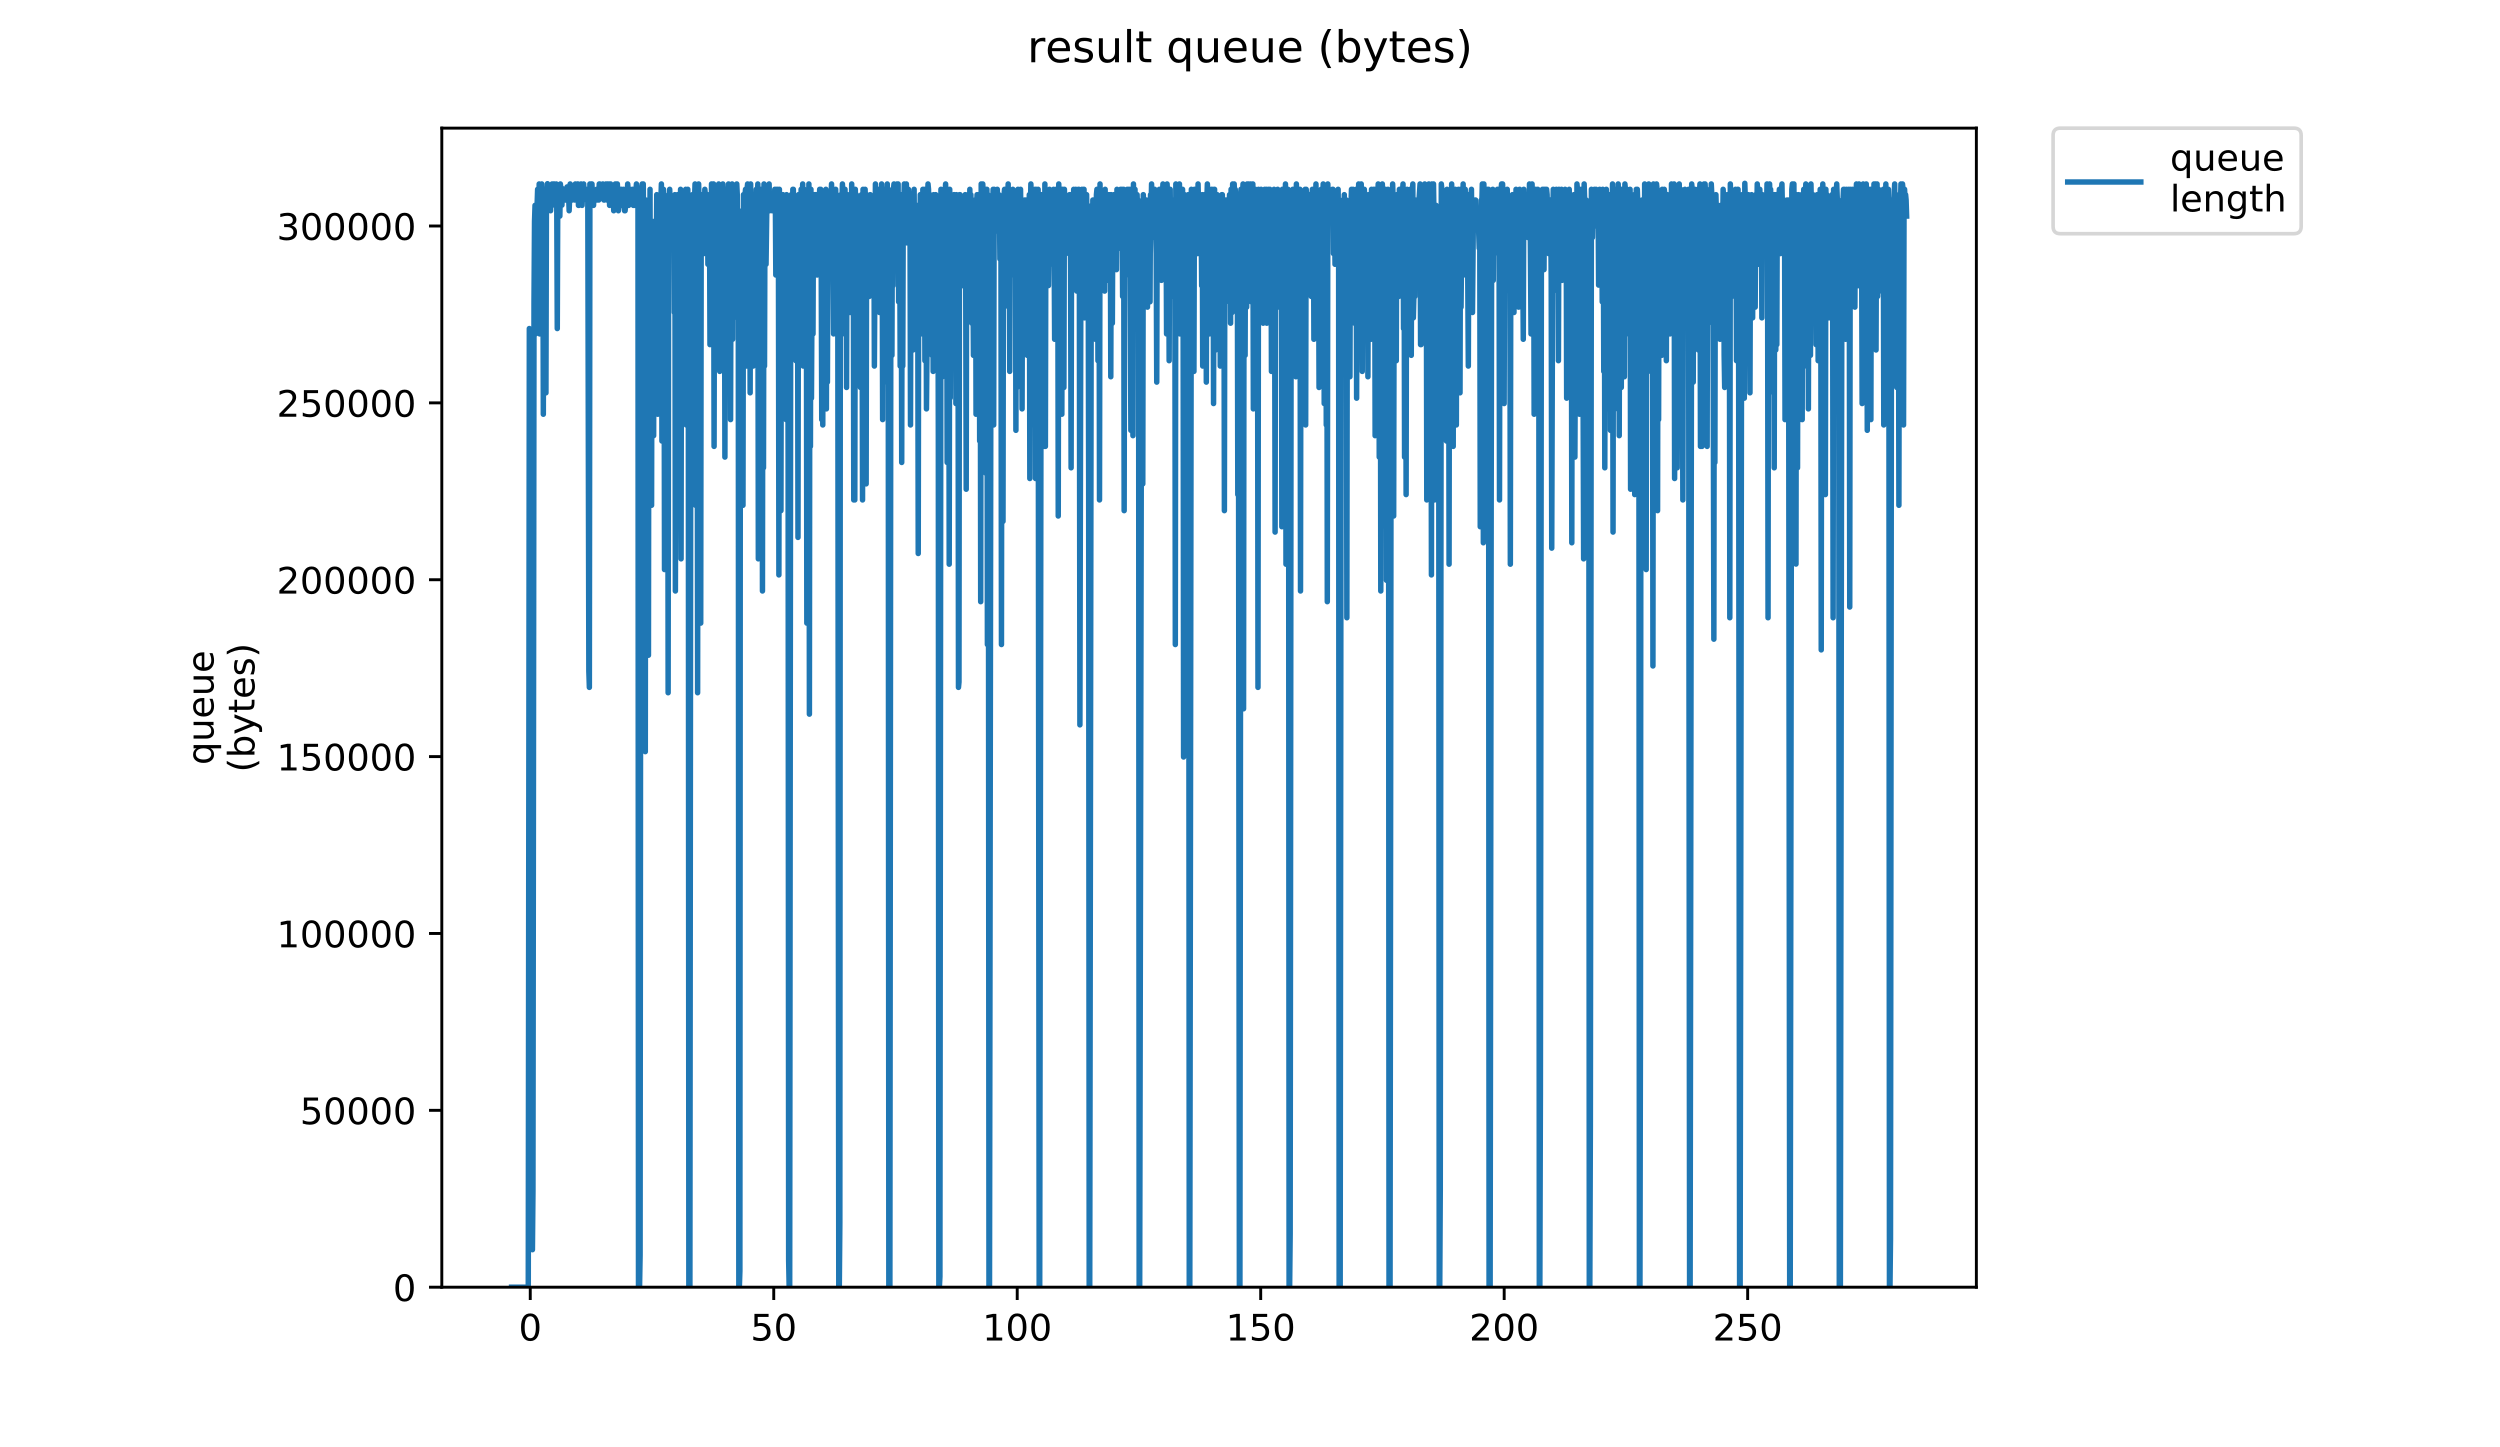 <?xml version="1.0" encoding="utf-8" standalone="no"?>
<!DOCTYPE svg PUBLIC "-//W3C//DTD SVG 1.1//EN"
  "http://www.w3.org/Graphics/SVG/1.1/DTD/svg11.dtd">
<!-- Created with matplotlib (https://matplotlib.org/) -->
<svg height="396pt" version="1.1" viewBox="0 0 684 396" width="684pt" xmlns="http://www.w3.org/2000/svg" xmlns:xlink="http://www.w3.org/1999/xlink">
 <defs>
  <style type="text/css">
*{stroke-linecap:butt;stroke-linejoin:round;}
  </style>
 </defs>
 <g id="figure_1">
  <g id="patch_1">
   <path d="M 0 396 
L 684 396 
L 684 0 
L 0 0 
z
" style="fill:#ffffff;"/>
  </g>
  <g id="axes_1">
   <g id="patch_2">
    <path d="M 120.879 352.174 
L 540.734 352.174 
L 540.734 35.062 
L 120.879 35.062 
z
" style="fill:#ffffff;"/>
   </g>
   <g id="matplotlib.axis_1">
    <g id="xtick_1">
     <g id="line2d_1">
      <defs>
       <path d="M 0 0 
L 0 3.5 
" id="md6671ca4df" style="stroke:#000000;stroke-width:0.8;"/>
      </defs>
      <g>
       <use style="stroke:#000000;stroke-width:0.8;" x="145.079" xlink:href="#md6671ca4df" y="352.174"/>
      </g>
     </g>
     <g id="text_1">
      <!-- 0 -->
      <defs>
       <path d="M 31.781 66.406 
Q 24.172 66.406 20.328 58.906 
Q 16.5 51.422 16.5 36.375 
Q 16.5 21.391 20.328 13.891 
Q 24.172 6.391 31.781 6.391 
Q 39.453 6.391 43.281 13.891 
Q 47.125 21.391 47.125 36.375 
Q 47.125 51.422 43.281 58.906 
Q 39.453 66.406 31.781 66.406 
z
M 31.781 74.219 
Q 44.047 74.219 50.516 64.516 
Q 56.984 54.828 56.984 36.375 
Q 56.984 17.969 50.516 8.266 
Q 44.047 -1.422 31.781 -1.422 
Q 19.531 -1.422 13.062 8.266 
Q 6.594 17.969 6.594 36.375 
Q 6.594 54.828 13.062 64.516 
Q 19.531 74.219 31.781 74.219 
z
" id="DejaVuSans-48"/>
      </defs>
      <g transform="translate(141.898 366.773)scale(0.1 -0.1)">
       <use xlink:href="#DejaVuSans-48"/>
      </g>
     </g>
    </g>
    <g id="xtick_2">
     <g id="line2d_2">
      <g>
       <use style="stroke:#000000;stroke-width:0.8;" x="211.696" xlink:href="#md6671ca4df" y="352.174"/>
      </g>
     </g>
     <g id="text_2">
      <!-- 50 -->
      <defs>
       <path d="M 10.797 72.906 
L 49.516 72.906 
L 49.516 64.594 
L 19.828 64.594 
L 19.828 46.734 
Q 21.969 47.469 24.109 47.828 
Q 26.266 48.188 28.422 48.188 
Q 40.625 48.188 47.75 41.5 
Q 54.891 34.812 54.891 23.391 
Q 54.891 11.625 47.562 5.094 
Q 40.234 -1.422 26.906 -1.422 
Q 22.312 -1.422 17.547 -0.641 
Q 12.797 0.141 7.719 1.703 
L 7.719 11.625 
Q 12.109 9.234 16.797 8.062 
Q 21.484 6.891 26.703 6.891 
Q 35.156 6.891 40.078 11.328 
Q 45.016 15.766 45.016 23.391 
Q 45.016 31 40.078 35.438 
Q 35.156 39.891 26.703 39.891 
Q 22.75 39.891 18.812 39.016 
Q 14.891 38.141 10.797 36.281 
z
" id="DejaVuSans-53"/>
      </defs>
      <g transform="translate(205.333 366.773)scale(0.1 -0.1)">
       <use xlink:href="#DejaVuSans-53"/>
       <use x="63.623" xlink:href="#DejaVuSans-48"/>
      </g>
     </g>
    </g>
    <g id="xtick_3">
     <g id="line2d_3">
      <g>
       <use style="stroke:#000000;stroke-width:0.8;" x="278.312" xlink:href="#md6671ca4df" y="352.174"/>
      </g>
     </g>
     <g id="text_3">
      <!-- 100 -->
      <defs>
       <path d="M 12.406 8.297 
L 28.516 8.297 
L 28.516 63.922 
L 10.984 60.406 
L 10.984 69.391 
L 28.422 72.906 
L 38.281 72.906 
L 38.281 8.297 
L 54.391 8.297 
L 54.391 0 
L 12.406 0 
z
" id="DejaVuSans-49"/>
      </defs>
      <g transform="translate(268.768 366.773)scale(0.1 -0.1)">
       <use xlink:href="#DejaVuSans-49"/>
       <use x="63.623" xlink:href="#DejaVuSans-48"/>
       <use x="127.246" xlink:href="#DejaVuSans-48"/>
      </g>
     </g>
    </g>
    <g id="xtick_4">
     <g id="line2d_4">
      <g>
       <use style="stroke:#000000;stroke-width:0.8;" x="344.928" xlink:href="#md6671ca4df" y="352.174"/>
      </g>
     </g>
     <g id="text_4">
      <!-- 150 -->
      <g transform="translate(335.385 366.773)scale(0.1 -0.1)">
       <use xlink:href="#DejaVuSans-49"/>
       <use x="63.623" xlink:href="#DejaVuSans-53"/>
       <use x="127.246" xlink:href="#DejaVuSans-48"/>
      </g>
     </g>
    </g>
    <g id="xtick_5">
     <g id="line2d_5">
      <g>
       <use style="stroke:#000000;stroke-width:0.8;" x="411.545" xlink:href="#md6671ca4df" y="352.174"/>
      </g>
     </g>
     <g id="text_5">
      <!-- 200 -->
      <defs>
       <path d="M 19.188 8.297 
L 53.609 8.297 
L 53.609 0 
L 7.328 0 
L 7.328 8.297 
Q 12.938 14.109 22.625 23.891 
Q 32.328 33.688 34.812 36.531 
Q 39.547 41.844 41.422 45.531 
Q 43.312 49.219 43.312 52.781 
Q 43.312 58.594 39.234 62.25 
Q 35.156 65.922 28.609 65.922 
Q 23.969 65.922 18.812 64.312 
Q 13.672 62.703 7.812 59.422 
L 7.812 69.391 
Q 13.766 71.781 18.938 73 
Q 24.125 74.219 28.422 74.219 
Q 39.75 74.219 46.484 68.547 
Q 53.219 62.891 53.219 53.422 
Q 53.219 48.922 51.531 44.891 
Q 49.859 40.875 45.406 35.406 
Q 44.188 33.984 37.641 27.219 
Q 31.109 20.453 19.188 8.297 
z
" id="DejaVuSans-50"/>
      </defs>
      <g transform="translate(402.001 366.773)scale(0.1 -0.1)">
       <use xlink:href="#DejaVuSans-50"/>
       <use x="63.623" xlink:href="#DejaVuSans-48"/>
       <use x="127.246" xlink:href="#DejaVuSans-48"/>
      </g>
     </g>
    </g>
    <g id="xtick_6">
     <g id="line2d_6">
      <g>
       <use style="stroke:#000000;stroke-width:0.8;" x="478.161" xlink:href="#md6671ca4df" y="352.174"/>
      </g>
     </g>
     <g id="text_6">
      <!-- 250 -->
      <g transform="translate(468.617 366.773)scale(0.1 -0.1)">
       <use xlink:href="#DejaVuSans-50"/>
       <use x="63.623" xlink:href="#DejaVuSans-53"/>
       <use x="127.246" xlink:href="#DejaVuSans-48"/>
      </g>
     </g>
    </g>
   </g>
   <g id="matplotlib.axis_2">
    <g id="ytick_1">
     <g id="line2d_7">
      <defs>
       <path d="M 0 0 
L -3.5 0 
" id="mc25ad2b0d3" style="stroke:#000000;stroke-width:0.8;"/>
      </defs>
      <g>
       <use style="stroke:#000000;stroke-width:0.8;" x="120.879" xlink:href="#mc25ad2b0d3" y="352.174"/>
      </g>
     </g>
     <g id="text_7">
      <!-- 0 -->
      <g transform="translate(107.516 355.973)scale(0.1 -0.1)">
       <use xlink:href="#DejaVuSans-48"/>
      </g>
     </g>
    </g>
    <g id="ytick_2">
     <g id="line2d_8">
      <g>
       <use style="stroke:#000000;stroke-width:0.8;" x="120.879" xlink:href="#mc25ad2b0d3" y="303.784"/>
      </g>
     </g>
     <g id="text_8">
      <!-- 50000 -->
      <g transform="translate(82.066 307.583)scale(0.1 -0.1)">
       <use xlink:href="#DejaVuSans-53"/>
       <use x="63.623" xlink:href="#DejaVuSans-48"/>
       <use x="127.246" xlink:href="#DejaVuSans-48"/>
       <use x="190.869" xlink:href="#DejaVuSans-48"/>
       <use x="254.492" xlink:href="#DejaVuSans-48"/>
      </g>
     </g>
    </g>
    <g id="ytick_3">
     <g id="line2d_9">
      <g>
       <use style="stroke:#000000;stroke-width:0.8;" x="120.879" xlink:href="#mc25ad2b0d3" y="255.394"/>
      </g>
     </g>
     <g id="text_9">
      <!-- 100000 -->
      <g transform="translate(75.704 259.193)scale(0.1 -0.1)">
       <use xlink:href="#DejaVuSans-49"/>
       <use x="63.623" xlink:href="#DejaVuSans-48"/>
       <use x="127.246" xlink:href="#DejaVuSans-48"/>
       <use x="190.869" xlink:href="#DejaVuSans-48"/>
       <use x="254.492" xlink:href="#DejaVuSans-48"/>
       <use x="318.115" xlink:href="#DejaVuSans-48"/>
      </g>
     </g>
    </g>
    <g id="ytick_4">
     <g id="line2d_10">
      <g>
       <use style="stroke:#000000;stroke-width:0.8;" x="120.879" xlink:href="#mc25ad2b0d3" y="207.004"/>
      </g>
     </g>
     <g id="text_10">
      <!-- 150000 -->
      <g transform="translate(75.704 210.803)scale(0.1 -0.1)">
       <use xlink:href="#DejaVuSans-49"/>
       <use x="63.623" xlink:href="#DejaVuSans-53"/>
       <use x="127.246" xlink:href="#DejaVuSans-48"/>
       <use x="190.869" xlink:href="#DejaVuSans-48"/>
       <use x="254.492" xlink:href="#DejaVuSans-48"/>
       <use x="318.115" xlink:href="#DejaVuSans-48"/>
      </g>
     </g>
    </g>
    <g id="ytick_5">
     <g id="line2d_11">
      <g>
       <use style="stroke:#000000;stroke-width:0.8;" x="120.879" xlink:href="#mc25ad2b0d3" y="158.614"/>
      </g>
     </g>
     <g id="text_11">
      <!-- 200000 -->
      <g transform="translate(75.704 162.413)scale(0.1 -0.1)">
       <use xlink:href="#DejaVuSans-50"/>
       <use x="63.623" xlink:href="#DejaVuSans-48"/>
       <use x="127.246" xlink:href="#DejaVuSans-48"/>
       <use x="190.869" xlink:href="#DejaVuSans-48"/>
       <use x="254.492" xlink:href="#DejaVuSans-48"/>
       <use x="318.115" xlink:href="#DejaVuSans-48"/>
      </g>
     </g>
    </g>
    <g id="ytick_6">
     <g id="line2d_12">
      <g>
       <use style="stroke:#000000;stroke-width:0.8;" x="120.879" xlink:href="#mc25ad2b0d3" y="110.224"/>
      </g>
     </g>
     <g id="text_12">
      <!-- 250000 -->
      <g transform="translate(75.704 114.023)scale(0.1 -0.1)">
       <use xlink:href="#DejaVuSans-50"/>
       <use x="63.623" xlink:href="#DejaVuSans-53"/>
       <use x="127.246" xlink:href="#DejaVuSans-48"/>
       <use x="190.869" xlink:href="#DejaVuSans-48"/>
       <use x="254.492" xlink:href="#DejaVuSans-48"/>
       <use x="318.115" xlink:href="#DejaVuSans-48"/>
      </g>
     </g>
    </g>
    <g id="ytick_7">
     <g id="line2d_13">
      <g>
       <use style="stroke:#000000;stroke-width:0.8;" x="120.879" xlink:href="#mc25ad2b0d3" y="61.834"/>
      </g>
     </g>
     <g id="text_13">
      <!-- 300000 -->
      <defs>
       <path d="M 40.578 39.312 
Q 47.656 37.797 51.625 33 
Q 55.609 28.219 55.609 21.188 
Q 55.609 10.406 48.188 4.484 
Q 40.766 -1.422 27.094 -1.422 
Q 22.516 -1.422 17.656 -0.516 
Q 12.797 0.391 7.625 2.203 
L 7.625 11.719 
Q 11.719 9.328 16.594 8.109 
Q 21.484 6.891 26.812 6.891 
Q 36.078 6.891 40.938 10.547 
Q 45.797 14.203 45.797 21.188 
Q 45.797 27.641 41.281 31.266 
Q 36.766 34.906 28.719 34.906 
L 20.219 34.906 
L 20.219 43.016 
L 29.109 43.016 
Q 36.375 43.016 40.234 45.922 
Q 44.094 48.828 44.094 54.297 
Q 44.094 59.906 40.109 62.906 
Q 36.141 65.922 28.719 65.922 
Q 24.656 65.922 20.016 65.031 
Q 15.375 64.156 9.812 62.312 
L 9.812 71.094 
Q 15.438 72.656 20.344 73.438 
Q 25.25 74.219 29.594 74.219 
Q 40.828 74.219 47.359 69.109 
Q 53.906 64.016 53.906 55.328 
Q 53.906 49.266 50.438 45.094 
Q 46.969 40.922 40.578 39.312 
z
" id="DejaVuSans-51"/>
      </defs>
      <g transform="translate(75.704 65.633)scale(0.1 -0.1)">
       <use xlink:href="#DejaVuSans-51"/>
       <use x="63.623" xlink:href="#DejaVuSans-48"/>
       <use x="127.246" xlink:href="#DejaVuSans-48"/>
       <use x="190.869" xlink:href="#DejaVuSans-48"/>
       <use x="254.492" xlink:href="#DejaVuSans-48"/>
       <use x="318.115" xlink:href="#DejaVuSans-48"/>
      </g>
     </g>
    </g>
    <g id="text_14">
     <!-- queue -->
     <defs>
      <path d="M 14.797 27.297 
Q 14.797 17.391 18.875 11.75 
Q 22.953 6.109 30.078 6.109 
Q 37.203 6.109 41.297 11.75 
Q 45.406 17.391 45.406 27.297 
Q 45.406 37.203 41.297 42.844 
Q 37.203 48.484 30.078 48.484 
Q 22.953 48.484 18.875 42.844 
Q 14.797 37.203 14.797 27.297 
z
M 45.406 8.203 
Q 42.578 3.328 38.25 0.953 
Q 33.938 -1.422 27.875 -1.422 
Q 17.969 -1.422 11.734 6.484 
Q 5.516 14.406 5.516 27.297 
Q 5.516 40.188 11.734 48.094 
Q 17.969 56 27.875 56 
Q 33.938 56 38.25 53.625 
Q 42.578 51.266 45.406 46.391 
L 45.406 54.688 
L 54.391 54.688 
L 54.391 -20.797 
L 45.406 -20.797 
z
" id="DejaVuSans-113"/>
      <path d="M 8.5 21.578 
L 8.5 54.688 
L 17.484 54.688 
L 17.484 21.922 
Q 17.484 14.156 20.5 10.266 
Q 23.531 6.391 29.594 6.391 
Q 36.859 6.391 41.078 11.031 
Q 45.312 15.672 45.312 23.688 
L 45.312 54.688 
L 54.297 54.688 
L 54.297 0 
L 45.312 0 
L 45.312 8.406 
Q 42.047 3.422 37.719 1 
Q 33.406 -1.422 27.688 -1.422 
Q 18.266 -1.422 13.375 4.438 
Q 8.5 10.297 8.5 21.578 
z
M 31.109 56 
z
" id="DejaVuSans-117"/>
      <path d="M 56.203 29.594 
L 56.203 25.203 
L 14.891 25.203 
Q 15.484 15.922 20.484 11.062 
Q 25.484 6.203 34.422 6.203 
Q 39.594 6.203 44.453 7.469 
Q 49.312 8.734 54.109 11.281 
L 54.109 2.781 
Q 49.266 0.734 44.188 -0.344 
Q 39.109 -1.422 33.891 -1.422 
Q 20.797 -1.422 13.156 6.188 
Q 5.516 13.812 5.516 26.812 
Q 5.516 40.234 12.766 48.109 
Q 20.016 56 32.328 56 
Q 43.359 56 49.781 48.891 
Q 56.203 41.797 56.203 29.594 
z
M 47.219 32.234 
Q 47.125 39.594 43.094 43.984 
Q 39.062 48.391 32.422 48.391 
Q 24.906 48.391 20.391 44.141 
Q 15.875 39.891 15.188 32.172 
z
" id="DejaVuSans-101"/>
     </defs>
     <g transform="translate(58.426 209.283)rotate(-90)scale(0.1 -0.1)">
      <use xlink:href="#DejaVuSans-113"/>
      <use x="63.477" xlink:href="#DejaVuSans-117"/>
      <use x="126.855" xlink:href="#DejaVuSans-101"/>
      <use x="188.379" xlink:href="#DejaVuSans-117"/>
      <use x="251.758" xlink:href="#DejaVuSans-101"/>
     </g>
     <!-- (bytes) -->
     <defs>
      <path d="M 31 75.875 
Q 24.469 64.656 21.281 53.656 
Q 18.109 42.672 18.109 31.391 
Q 18.109 20.125 21.312 9.062 
Q 24.516 -2 31 -13.188 
L 23.188 -13.188 
Q 15.875 -1.703 12.234 9.375 
Q 8.594 20.453 8.594 31.391 
Q 8.594 42.281 12.203 53.312 
Q 15.828 64.359 23.188 75.875 
z
" id="DejaVuSans-40"/>
      <path d="M 48.688 27.297 
Q 48.688 37.203 44.609 42.844 
Q 40.531 48.484 33.406 48.484 
Q 26.266 48.484 22.188 42.844 
Q 18.109 37.203 18.109 27.297 
Q 18.109 17.391 22.188 11.75 
Q 26.266 6.109 33.406 6.109 
Q 40.531 6.109 44.609 11.75 
Q 48.688 17.391 48.688 27.297 
z
M 18.109 46.391 
Q 20.953 51.266 25.266 53.625 
Q 29.594 56 35.594 56 
Q 45.562 56 51.781 48.094 
Q 58.016 40.188 58.016 27.297 
Q 58.016 14.406 51.781 6.484 
Q 45.562 -1.422 35.594 -1.422 
Q 29.594 -1.422 25.266 0.953 
Q 20.953 3.328 18.109 8.203 
L 18.109 0 
L 9.078 0 
L 9.078 75.984 
L 18.109 75.984 
z
" id="DejaVuSans-98"/>
      <path d="M 32.172 -5.078 
Q 28.375 -14.844 24.75 -17.812 
Q 21.141 -20.797 15.094 -20.797 
L 7.906 -20.797 
L 7.906 -13.281 
L 13.188 -13.281 
Q 16.891 -13.281 18.938 -11.516 
Q 21 -9.766 23.484 -3.219 
L 25.094 0.875 
L 2.984 54.688 
L 12.5 54.688 
L 29.594 11.922 
L 46.688 54.688 
L 56.203 54.688 
z
" id="DejaVuSans-121"/>
      <path d="M 18.312 70.219 
L 18.312 54.688 
L 36.812 54.688 
L 36.812 47.703 
L 18.312 47.703 
L 18.312 18.016 
Q 18.312 11.328 20.141 9.422 
Q 21.969 7.516 27.594 7.516 
L 36.812 7.516 
L 36.812 0 
L 27.594 0 
Q 17.188 0 13.234 3.875 
Q 9.281 7.766 9.281 18.016 
L 9.281 47.703 
L 2.688 47.703 
L 2.688 54.688 
L 9.281 54.688 
L 9.281 70.219 
z
" id="DejaVuSans-116"/>
      <path d="M 44.281 53.078 
L 44.281 44.578 
Q 40.484 46.531 36.375 47.5 
Q 32.281 48.484 27.875 48.484 
Q 21.188 48.484 17.844 46.438 
Q 14.5 44.391 14.5 40.281 
Q 14.5 37.156 16.891 35.375 
Q 19.281 33.594 26.516 31.984 
L 29.594 31.297 
Q 39.156 29.25 43.188 25.516 
Q 47.219 21.781 47.219 15.094 
Q 47.219 7.469 41.188 3.016 
Q 35.156 -1.422 24.609 -1.422 
Q 20.219 -1.422 15.453 -0.562 
Q 10.688 0.297 5.422 2 
L 5.422 11.281 
Q 10.406 8.688 15.234 7.391 
Q 20.062 6.109 24.812 6.109 
Q 31.156 6.109 34.562 8.281 
Q 37.984 10.453 37.984 14.406 
Q 37.984 18.062 35.516 20.016 
Q 33.062 21.969 24.703 23.781 
L 21.578 24.516 
Q 13.234 26.266 9.516 29.906 
Q 5.812 33.547 5.812 39.891 
Q 5.812 47.609 11.281 51.797 
Q 16.75 56 26.812 56 
Q 31.781 56 36.172 55.266 
Q 40.578 54.547 44.281 53.078 
z
" id="DejaVuSans-115"/>
      <path d="M 8.016 75.875 
L 15.828 75.875 
Q 23.141 64.359 26.781 53.312 
Q 30.422 42.281 30.422 31.391 
Q 30.422 20.453 26.781 9.375 
Q 23.141 -1.703 15.828 -13.188 
L 8.016 -13.188 
Q 14.5 -2 17.703 9.062 
Q 20.906 20.125 20.906 31.391 
Q 20.906 42.672 17.703 53.656 
Q 14.5 64.656 8.016 75.875 
z
" id="DejaVuSans-41"/>
     </defs>
     <g transform="translate(69.624 211.295)rotate(-90)scale(0.1 -0.1)">
      <use xlink:href="#DejaVuSans-40"/>
      <use x="39.014" xlink:href="#DejaVuSans-98"/>
      <use x="102.49" xlink:href="#DejaVuSans-121"/>
      <use x="161.67" xlink:href="#DejaVuSans-116"/>
      <use x="200.879" xlink:href="#DejaVuSans-101"/>
      <use x="262.402" xlink:href="#DejaVuSans-115"/>
      <use x="314.502" xlink:href="#DejaVuSans-41"/>
     </g>
    </g>
   </g>
   <g id="line2d_14">
    <path clip-path="url(#p76ed4ea6f7)" d="M 139.963 352.174 
L 144.536 352.174 
L 144.824 89.894 
L 145.107 338.987 
L 145.248 327.265 
L 145.388 327.265 
L 145.671 341.917 
L 145.817 325.8 
L 146.103 82.568 
L 146.243 60.589 
L 146.384 56.193 
L 146.525 91.359 
L 146.948 56.193 
L 147.092 51.798 
L 147.233 88.429 
L 147.519 50.332 
L 147.659 91.359 
L 147.801 51.798 
L 147.941 51.798 
L 148.082 55.727 
L 148.227 50.332 
L 148.368 65.388 
L 148.509 53.263 
L 148.653 113.336 
L 148.797 51.798 
L 148.942 82.568 
L 149.086 84.033 
L 149.227 51.798 
L 149.367 107.477 
L 149.508 53.263 
L 149.649 53.263 
L 149.791 50.261 
L 150.075 56.96 
L 150.216 53.263 
L 150.357 54.728 
L 150.498 54.728 
L 150.638 57.659 
L 150.779 51.798 
L 150.919 51.798 
L 151.062 50.332 
L 151.205 56.13 
L 151.486 50.332 
L 151.627 50.332 
L 151.909 53.263 
L 152.049 56.193 
L 152.19 50.332 
L 152.33 56.193 
L 152.47 89.894 
L 152.611 51.734 
L 152.753 54.728 
L 153.033 51.798 
L 153.175 59.124 
L 153.316 50.332 
L 153.456 51.798 
L 153.742 56.122 
L 153.883 51.606 
L 154.024 51.798 
L 154.165 53.263 
L 154.307 53.263 
L 154.45 54.728 
L 154.591 51.798 
L 154.731 54.728 
L 155.013 54.728 
L 155.153 51.145 
L 155.294 52.386 
L 155.435 51.798 
L 155.576 53.263 
L 155.716 57.659 
L 155.997 50.332 
L 156.14 53.263 
L 156.28 53.263 
L 156.422 54.728 
L 156.567 54.728 
L 156.712 53.263 
L 156.852 53.263 
L 156.993 51.798 
L 157.274 54.728 
L 157.414 50.332 
L 157.554 53.263 
L 157.697 51.798 
L 157.839 51.798 
L 157.98 50.332 
L 158.123 50.332 
L 158.264 56.193 
L 158.404 56.193 
L 158.545 51.798 
L 158.688 51.798 
L 158.831 53.263 
L 158.972 50.332 
L 159.253 56.193 
L 159.399 51.798 
L 159.54 54.728 
L 159.682 50.332 
L 159.823 53.263 
L 159.97 51.798 
L 160.396 51.798 
L 160.539 54.728 
L 160.681 53.263 
L 160.822 54.728 
L 161.108 183.67 
L 161.25 188.066 
L 161.395 50.332 
L 161.538 53.263 
L 161.679 50.332 
L 161.963 50.332 
L 162.106 54.728 
L 162.248 53.263 
L 162.39 56.193 
L 162.533 53.263 
L 162.675 54.728 
L 162.816 53.263 
L 162.96 54.728 
L 163.101 54.728 
L 163.242 51.798 
L 163.385 54.728 
L 163.671 51.798 
L 163.811 54.728 
L 163.952 50.332 
L 164.093 50.332 
L 164.375 53.263 
L 164.799 53.263 
L 164.941 50.332 
L 165.083 51.798 
L 165.226 54.728 
L 165.367 54.728 
L 165.508 51.798 
L 165.649 51.798 
L 165.792 50.332 
L 165.933 51.798 
L 166.076 54.728 
L 166.217 50.332 
L 166.5 54.728 
L 166.641 50.332 
L 166.783 56.193 
L 166.924 54.728 
L 167.065 50.332 
L 167.206 53.263 
L 167.348 53.263 
L 167.492 51.798 
L 167.634 51.798 
L 167.775 53.263 
L 167.916 57.659 
L 168.34 50.332 
L 168.483 56.193 
L 168.624 50.332 
L 168.766 53.263 
L 168.907 50.332 
L 169.192 57.659 
L 169.474 54.728 
L 169.615 51.798 
L 170.039 51.798 
L 170.18 56.193 
L 170.603 51.798 
L 170.884 57.659 
L 171.025 57.659 
L 171.166 56.193 
L 171.307 51.798 
L 171.448 51.798 
L 171.589 54.728 
L 171.73 50.332 
L 171.871 51.798 
L 172.011 56.193 
L 172.152 54.728 
L 172.293 51.798 
L 172.434 53.263 
L 172.716 53.263 
L 172.857 54.728 
L 172.998 51.798 
L 173.138 51.798 
L 173.279 56.193 
L 173.42 53.263 
L 173.56 53.263 
L 173.701 56.193 
L 173.843 54.728 
L 174.126 50.332 
L 174.267 51.798 
L 174.408 51.798 
L 174.549 54.728 
L 174.69 352.174 
L 174.98 352.174 
L 175.131 343.383 
L 175.278 160.226 
L 175.423 152.9 
L 175.563 53.263 
L 175.709 50.332 
L 175.85 141.178 
L 175.991 50.332 
L 176.131 64.985 
L 176.272 145.574 
L 176.413 54.728 
L 176.554 205.649 
L 176.698 54.728 
L 176.841 129.456 
L 176.984 64.985 
L 177.128 59.124 
L 177.272 173.414 
L 177.416 179.275 
L 177.561 54.728 
L 177.705 136.782 
L 177.846 51.798 
L 177.986 114.803 
L 178.127 64.985 
L 178.27 138.247 
L 178.411 66.45 
L 178.693 60.589 
L 178.834 119.199 
L 178.975 66.45 
L 179.117 60.589 
L 179.258 60.589 
L 179.399 92.825 
L 179.682 53.263 
L 179.822 108.942 
L 179.964 113.336 
L 180.106 69.381 
L 180.387 111.873 
L 180.529 54.728 
L 180.67 101.616 
L 180.814 54.728 
L 180.958 50.332 
L 181.102 120.664 
L 181.243 95.755 
L 181.384 94.29 
L 181.525 51.798 
L 181.666 62.054 
L 181.807 155.831 
L 181.948 54.728 
L 182.09 110.408 
L 182.232 56.193 
L 182.373 54.728 
L 182.516 66.45 
L 182.658 54.728 
L 182.801 189.531 
L 182.943 53.263 
L 183.086 54.728 
L 183.227 51.798 
L 183.797 66.45 
L 183.94 67.915 
L 184.081 54.728 
L 184.222 59.124 
L 184.363 54.728 
L 184.504 85.498 
L 184.645 53.263 
L 184.786 161.692 
L 185.069 56.193 
L 185.212 81.103 
L 185.354 53.263 
L 185.495 56.193 
L 185.778 117.734 
L 185.919 104.547 
L 186.202 51.798 
L 186.343 152.9 
L 186.484 53.263 
L 186.626 59.124 
L 186.767 59.124 
L 186.909 95.755 
L 187.05 95.755 
L 187.192 57.659 
L 187.333 107.477 
L 187.476 56.193 
L 187.617 51.798 
L 187.758 116.269 
L 188.041 56.193 
L 188.182 51.798 
L 188.325 94.29 
L 188.468 352.174 
L 188.755 352.174 
L 189.036 54.728 
L 189.176 62.054 
L 189.317 64.985 
L 189.457 53.263 
L 189.598 91.359 
L 189.738 56.193 
L 189.879 84.033 
L 190.02 54.728 
L 190.162 50.332 
L 190.303 138.247 
L 190.443 54.728 
L 190.585 85.498 
L 190.726 53.263 
L 190.866 189.531 
L 191.007 51.798 
L 191.149 50.332 
L 191.29 60.589 
L 191.432 54.728 
L 191.573 54.728 
L 191.714 170.483 
L 191.855 57.659 
L 191.996 53.263 
L 192.277 67.915 
L 192.418 54.728 
L 192.558 69.381 
L 192.84 51.798 
L 192.981 53.263 
L 193.123 63.52 
L 193.264 54.728 
L 193.404 56.193 
L 193.544 53.263 
L 193.684 72.311 
L 193.825 66.45 
L 193.965 54.728 
L 194.108 53.263 
L 194.249 94.29 
L 194.389 53.263 
L 194.53 82.568 
L 194.67 50.332 
L 194.81 54.728 
L 194.951 89.894 
L 195.091 50.332 
L 195.232 50.332 
L 195.373 122.13 
L 195.513 53.263 
L 195.654 54.728 
L 195.795 51.798 
L 195.936 53.263 
L 196.076 85.498 
L 196.217 53.263 
L 196.357 94.29 
L 196.498 54.728 
L 196.638 50.332 
L 196.779 97.22 
L 196.92 101.616 
L 197.061 57.659 
L 197.201 56.112 
L 197.341 51.798 
L 197.625 54.728 
L 197.767 50.332 
L 197.908 56.193 
L 198.05 73.776 
L 198.192 53.263 
L 198.333 125.06 
L 198.474 56.193 
L 198.616 51.798 
L 198.757 53.263 
L 198.898 57.659 
L 199.039 97.22 
L 199.181 56.193 
L 199.323 50.332 
L 199.463 82.568 
L 199.604 56.193 
L 199.744 54.728 
L 199.884 114.803 
L 200.025 54.728 
L 200.165 53.263 
L 200.306 50.332 
L 200.446 92.825 
L 200.586 54.728 
L 200.732 86.964 
L 200.876 51.798 
L 201.016 53.263 
L 201.297 66.45 
L 201.577 50.332 
L 201.717 53.263 
L 201.857 81.103 
L 201.999 81.103 
L 202.142 352.174 
L 202.288 352.174 
L 202.432 347.778 
L 202.575 59.124 
L 202.718 73.776 
L 202.858 76.707 
L 202.999 57.659 
L 203.139 57.659 
L 203.279 138.247 
L 203.419 53.263 
L 203.559 60.589 
L 203.699 62.054 
L 203.839 53.263 
L 203.979 51.798 
L 204.119 63.52 
L 204.259 100.151 
L 204.398 51.798 
L 204.538 50.332 
L 204.818 95.755 
L 204.958 95.755 
L 205.098 54.728 
L 205.238 107.477 
L 205.378 50.332 
L 205.518 78.172 
L 205.658 73.776 
L 205.798 56.193 
L 205.938 54.728 
L 206.079 100.151 
L 206.219 53.263 
L 206.499 63.52 
L 206.778 56.193 
L 206.918 51.798 
L 207.058 98.686 
L 207.198 54.728 
L 207.339 50.332 
L 207.48 152.9 
L 207.766 56.193 
L 207.906 51.798 
L 208.185 51.798 
L 208.325 108.942 
L 208.467 54.728 
L 208.608 161.692 
L 208.749 53.263 
L 208.889 127.991 
L 209.029 50.332 
L 209.169 100.151 
L 209.309 53.263 
L 209.449 57.659 
L 209.589 72.311 
L 209.868 51.798 
L 210.15 56.193 
L 210.29 57.659 
L 210.43 50.332 
L 210.57 57.659 
L 210.71 54.728 
L 210.852 56.193 
L 211.134 56.193 
L 211.274 57.659 
L 211.415 53.263 
L 211.556 53.263 
L 211.839 56.193 
L 211.98 51.798 
L 212.12 51.798 
L 212.26 75.242 
L 212.401 53.263 
L 212.541 51.798 
L 212.682 57.659 
L 212.823 51.798 
L 212.966 56.193 
L 213.106 157.296 
L 213.246 51.798 
L 213.386 111.873 
L 213.526 53.263 
L 213.665 139.713 
L 213.805 60.589 
L 213.945 67.915 
L 214.087 103.081 
L 214.227 53.263 
L 214.37 75.242 
L 214.51 54.728 
L 214.65 57.659 
L 214.79 98.686 
L 214.929 54.728 
L 215.069 114.803 
L 215.21 53.263 
L 215.35 72.311 
L 215.491 56.193 
L 215.631 125.06 
L 215.774 344.848 
L 215.916 352.174 
L 216.06 352.174 
L 216.354 57.659 
L 216.495 53.263 
L 216.636 69.381 
L 216.777 64.985 
L 216.918 51.798 
L 217.059 51.798 
L 217.2 81.103 
L 217.482 57.659 
L 217.623 54.728 
L 217.766 98.686 
L 218.048 60.589 
L 218.189 56.193 
L 218.33 147.031 
L 218.472 53.263 
L 218.612 57.659 
L 218.754 53.222 
L 218.899 57.659 
L 219.044 69.381 
L 219.189 51.798 
L 219.331 63.52 
L 219.613 50.332 
L 219.756 100.151 
L 219.897 57.659 
L 220.039 51.798 
L 220.323 72.311 
L 220.464 73.776 
L 220.606 54.728 
L 220.747 170.483 
L 220.888 53.263 
L 221.03 62.054 
L 221.172 104.547 
L 221.313 50.332 
L 221.453 195.392 
L 221.593 51.798 
L 221.734 122.13 
L 221.874 51.798 
L 222.015 108.942 
L 222.297 56.193 
L 222.437 91.359 
L 222.577 53.263 
L 222.718 54.728 
L 222.858 53.263 
L 222.999 69.381 
L 223.139 53.263 
L 223.279 53.263 
L 223.42 56.193 
L 223.561 75.242 
L 223.701 54.728 
L 223.841 56.193 
L 223.982 60.589 
L 224.262 51.798 
L 224.403 53.263 
L 224.545 51.798 
L 224.687 72.311 
L 224.828 114.803 
L 224.97 54.728 
L 225.111 116.269 
L 225.252 54.728 
L 225.393 54.728 
L 225.674 70.846 
L 225.956 51.798 
L 226.099 111.873 
L 226.24 57.659 
L 226.381 104.547 
L 226.522 62.054 
L 226.663 54.728 
L 226.803 56.193 
L 226.943 67.915 
L 227.083 54.728 
L 227.225 57.659 
L 227.508 50.332 
L 227.93 70.846 
L 228.071 91.359 
L 228.212 53.263 
L 228.353 66.45 
L 228.494 53.263 
L 228.635 51.798 
L 228.777 57.659 
L 228.919 53.263 
L 229.06 56.193 
L 229.202 62.054 
L 229.486 352.174 
L 229.634 352.174 
L 229.781 334.591 
L 229.921 54.728 
L 230.063 53.263 
L 230.204 91.359 
L 230.345 56.193 
L 230.486 50.332 
L 230.627 53.263 
L 230.768 85.498 
L 230.91 51.798 
L 231.051 91.359 
L 231.191 51.798 
L 231.332 75.242 
L 231.474 54.728 
L 231.615 106.012 
L 231.755 53.263 
L 231.896 53.263 
L 232.036 66.45 
L 232.176 56.193 
L 232.599 85.498 
L 232.741 54.728 
L 232.883 69.381 
L 233.025 50.332 
L 233.166 72.311 
L 233.306 51.798 
L 233.447 51.798 
L 233.588 136.782 
L 233.73 51.798 
L 233.871 136.782 
L 234.013 51.798 
L 234.155 63.52 
L 234.295 53.263 
L 234.436 78.172 
L 234.578 62.054 
L 234.86 54.728 
L 235.001 70.846 
L 235.142 59.124 
L 235.282 69.381 
L 235.423 106.012 
L 235.703 53.263 
L 235.846 73.776 
L 235.988 136.782 
L 236.128 51.798 
L 236.268 64.985 
L 236.412 53.263 
L 236.553 53.263 
L 236.695 51.798 
L 236.836 59.124 
L 236.978 132.386 
L 237.118 53.263 
L 237.259 57.659 
L 237.542 54.728 
L 237.683 57.659 
L 237.823 81.103 
L 237.964 57.659 
L 238.105 53.263 
L 238.245 57.659 
L 238.526 54.728 
L 238.666 56.193 
L 238.806 56.193 
L 238.947 59.124 
L 239.087 56.193 
L 239.229 100.151 
L 239.512 50.332 
L 239.653 69.381 
L 239.795 54.728 
L 239.935 72.311 
L 240.076 51.798 
L 240.216 67.915 
L 240.357 53.263 
L 240.498 51.798 
L 240.64 85.498 
L 240.783 54.728 
L 240.925 54.728 
L 241.065 64.985 
L 241.206 50.332 
L 241.346 57.659 
L 241.487 114.803 
L 241.628 51.798 
L 241.769 57.659 
L 241.911 51.798 
L 242.052 51.798 
L 242.194 56.193 
L 242.335 72.311 
L 242.477 53.263 
L 242.618 104.547 
L 242.758 50.332 
L 242.899 57.659 
L 243.04 107.477 
L 243.183 352.174 
L 243.471 352.174 
L 243.752 53.263 
L 244.032 97.22 
L 244.172 51.798 
L 244.312 78.172 
L 244.453 51.798 
L 244.594 50.332 
L 244.735 51.798 
L 244.877 69.381 
L 245.158 53.263 
L 245.439 50.332 
L 245.581 57.659 
L 245.724 50.332 
L 245.865 82.568 
L 246.005 54.728 
L 246.147 54.728 
L 246.287 100.151 
L 246.427 53.263 
L 246.568 57.659 
L 246.708 126.525 
L 246.849 53.263 
L 246.991 100.151 
L 247.132 56.193 
L 247.274 56.193 
L 247.417 50.332 
L 247.7 56.193 
L 247.984 50.332 
L 248.127 66.45 
L 248.267 51.798 
L 248.408 56.193 
L 248.548 51.798 
L 248.83 59.124 
L 248.97 54.728 
L 249.112 116.269 
L 249.255 54.728 
L 249.395 54.728 
L 249.536 81.103 
L 249.676 53.263 
L 249.818 95.755 
L 249.959 54.728 
L 250.099 51.798 
L 250.381 91.359 
L 250.522 56.193 
L 250.663 73.776 
L 250.803 56.193 
L 250.944 69.381 
L 251.084 70.846 
L 251.228 151.435 
L 251.369 60.589 
L 251.509 56.193 
L 251.649 73.776 
L 251.79 53.263 
L 252.07 53.263 
L 252.211 54.728 
L 252.351 91.359 
L 252.491 51.798 
L 252.632 79.641 
L 252.773 51.798 
L 252.915 57.659 
L 253.057 98.686 
L 253.197 51.798 
L 253.339 51.798 
L 253.479 111.873 
L 253.621 95.755 
L 253.761 56.193 
L 253.902 50.332 
L 254.043 51.798 
L 254.183 69.381 
L 254.324 53.263 
L 254.465 53.263 
L 254.606 79.641 
L 254.746 56.193 
L 254.886 63.52 
L 255.03 97.22 
L 255.171 54.728 
L 255.313 101.616 
L 255.454 53.263 
L 255.594 56.193 
L 255.734 56.193 
L 256.021 53.263 
L 256.162 57.659 
L 256.302 54.728 
L 256.443 84.033 
L 256.585 54.728 
L 256.726 119.199 
L 256.868 352.174 
L 257.013 352.174 
L 257.161 349.244 
L 257.444 51.798 
L 257.585 53.263 
L 257.725 53.263 
L 257.866 103.081 
L 258.009 54.728 
L 258.151 66.45 
L 258.292 51.798 
L 258.433 53.263 
L 258.574 53.263 
L 258.715 50.332 
L 258.857 57.659 
L 258.997 54.728 
L 259.14 126.525 
L 259.28 51.798 
L 259.422 82.568 
L 259.562 54.728 
L 259.704 154.365 
L 259.844 51.798 
L 259.988 108.861 
L 260.13 64.985 
L 260.271 56.193 
L 260.554 73.776 
L 260.835 54.728 
L 260.975 53.263 
L 261.115 53.263 
L 261.255 73.776 
L 261.395 54.728 
L 261.535 110.408 
L 261.675 53.263 
L 261.815 59.124 
L 261.959 73.776 
L 262.099 59.124 
L 262.238 188.066 
L 262.378 186.601 
L 262.519 53.263 
L 262.66 53.263 
L 262.801 54.728 
L 262.943 54.728 
L 263.23 78.172 
L 263.37 54.728 
L 263.511 72.311 
L 263.652 54.728 
L 263.793 64.985 
L 264.074 53.263 
L 264.214 75.242 
L 264.354 133.852 
L 264.497 54.728 
L 264.642 56.193 
L 264.783 53.263 
L 264.923 53.263 
L 265.204 81.103 
L 265.344 51.798 
L 265.484 62.054 
L 265.627 53.263 
L 265.91 88.429 
L 266.053 54.728 
L 266.336 97.22 
L 266.476 62.054 
L 266.619 60.589 
L 266.762 54.728 
L 266.902 56.193 
L 267.043 113.336 
L 267.185 57.659 
L 267.326 53.263 
L 267.469 57.659 
L 267.61 100.151 
L 267.75 53.263 
L 267.894 54.728 
L 268.035 120.664 
L 268.175 53.263 
L 268.316 164.622 
L 268.457 50.332 
L 268.598 54.728 
L 268.741 78.172 
L 268.882 50.332 
L 269.023 53.263 
L 269.163 51.798 
L 269.304 88.429 
L 269.445 51.798 
L 269.587 54.728 
L 269.728 129.456 
L 269.869 51.798 
L 270.011 51.798 
L 270.152 176.344 
L 270.295 53.263 
L 270.437 126.525 
L 270.582 352.174 
L 270.729 352.174 
L 271.155 59.124 
L 271.297 60.589 
L 271.438 101.616 
L 271.58 56.193 
L 271.724 51.798 
L 271.867 116.269 
L 272.007 51.798 
L 272.149 63.52 
L 272.436 54.728 
L 272.578 53.263 
L 272.72 56.193 
L 272.862 51.798 
L 273.004 60.589 
L 273.146 59.124 
L 273.287 53.263 
L 273.429 54.728 
L 273.571 70.846 
L 273.714 57.659 
L 273.855 62.054 
L 273.999 176.344 
L 274.14 56.193 
L 274.281 54.728 
L 274.422 142.643 
L 274.563 53.263 
L 274.705 53.263 
L 274.846 51.798 
L 274.989 53.263 
L 275.129 51.798 
L 275.27 51.798 
L 275.554 57.659 
L 275.834 50.332 
L 275.975 84.033 
L 276.116 51.798 
L 276.256 101.616 
L 276.399 53.263 
L 276.681 53.263 
L 276.822 54.728 
L 276.963 73.776 
L 277.105 51.798 
L 277.386 75.242 
L 277.668 53.263 
L 277.808 53.263 
L 277.95 117.734 
L 278.09 53.263 
L 278.23 106.012 
L 278.37 56.193 
L 278.511 51.798 
L 278.651 54.728 
L 278.934 75.242 
L 279.215 51.798 
L 279.358 62.054 
L 279.499 57.659 
L 279.64 111.873 
L 279.782 62.054 
L 279.922 73.776 
L 280.064 59.124 
L 280.205 62.054 
L 280.346 54.728 
L 280.487 76.707 
L 280.629 54.728 
L 280.771 62.054 
L 280.912 54.728 
L 281.053 97.22 
L 281.194 54.728 
L 281.335 56.193 
L 281.476 85.498 
L 281.617 53.263 
L 281.76 130.921 
L 281.902 57.659 
L 282.045 50.332 
L 282.186 54.728 
L 282.327 63.52 
L 282.47 54.728 
L 282.753 116.269 
L 282.895 82.568 
L 283.036 94.29 
L 283.177 51.798 
L 283.319 130.921 
L 283.461 51.798 
L 283.602 66.45 
L 283.743 53.263 
L 283.885 70.846 
L 284.028 51.798 
L 284.318 352.174 
L 284.465 352.174 
L 284.887 53.263 
L 285.028 57.659 
L 285.168 75.242 
L 285.312 54.728 
L 285.454 54.728 
L 285.596 57.659 
L 285.736 122.13 
L 285.877 50.332 
L 286.018 122.13 
L 286.158 56.193 
L 286.439 66.45 
L 286.579 73.776 
L 286.72 54.728 
L 286.86 78.132 
L 287.141 51.798 
L 287.285 53.263 
L 287.425 64.985 
L 287.565 54.728 
L 287.705 62.054 
L 287.845 57.659 
L 287.985 72.311 
L 288.265 51.798 
L 288.405 66.45 
L 288.546 92.825 
L 288.687 53.263 
L 288.828 64.985 
L 288.97 51.798 
L 289.114 81.103 
L 289.254 51.798 
L 289.395 54.728 
L 289.536 141.178 
L 289.676 50.332 
L 289.816 56.193 
L 289.957 69.381 
L 290.097 51.798 
L 290.237 60.589 
L 290.378 51.798 
L 290.519 113.336 
L 290.659 51.798 
L 290.8 51.798 
L 290.94 54.728 
L 291.081 106.012 
L 291.222 51.798 
L 291.365 60.589 
L 291.506 53.263 
L 291.646 69.381 
L 291.786 57.659 
L 291.927 59.124 
L 292.067 59.124 
L 292.207 62.054 
L 292.347 57.659 
L 292.487 64.985 
L 292.629 53.263 
L 292.77 53.263 
L 292.914 73.776 
L 293.055 127.991 
L 293.197 53.263 
L 293.619 66.45 
L 293.761 51.798 
L 293.904 57.659 
L 294.045 56.193 
L 294.186 67.915 
L 294.327 51.798 
L 294.613 79.641 
L 294.754 54.728 
L 294.895 57.659 
L 295.035 51.798 
L 295.176 51.798 
L 295.319 79.641 
L 295.46 198.323 
L 295.742 63.52 
L 295.882 53.263 
L 296.023 51.798 
L 296.164 54.728 
L 296.304 54.728 
L 296.447 51.798 
L 296.588 51.798 
L 296.729 86.964 
L 296.87 53.263 
L 297.01 53.263 
L 297.151 81.103 
L 297.291 53.263 
L 297.431 63.52 
L 297.571 56.193 
L 297.712 62.054 
L 297.858 132.386 
L 298.003 352.174 
L 298.151 352.174 
L 298.583 57.659 
L 298.723 56.193 
L 298.863 75.242 
L 299.003 54.728 
L 299.143 54.728 
L 299.283 85.498 
L 299.563 73.776 
L 299.703 92.825 
L 299.983 53.263 
L 300.123 51.798 
L 300.263 60.589 
L 300.403 98.686 
L 300.543 56.193 
L 300.685 51.798 
L 300.825 136.782 
L 300.965 50.332 
L 301.245 75.242 
L 301.385 57.659 
L 301.525 63.52 
L 301.665 54.728 
L 301.805 53.263 
L 301.946 60.589 
L 302.086 54.728 
L 302.226 79.641 
L 302.366 51.798 
L 302.507 76.707 
L 302.647 60.589 
L 302.787 73.776 
L 302.927 53.263 
L 303.067 54.728 
L 303.207 76.707 
L 303.348 53.263 
L 303.489 64.985 
L 303.769 53.263 
L 303.911 103.081 
L 304.053 53.263 
L 304.195 60.589 
L 304.338 88.429 
L 304.478 56.193 
L 304.619 57.659 
L 304.759 53.263 
L 304.899 57.659 
L 305.04 69.381 
L 305.18 67.915 
L 305.32 57.659 
L 305.461 73.776 
L 305.601 51.798 
L 305.742 56.193 
L 305.883 64.985 
L 306.165 53.263 
L 306.305 67.915 
L 306.585 51.798 
L 306.725 67.915 
L 306.865 51.798 
L 307.006 51.798 
L 307.146 81.103 
L 307.428 51.798 
L 307.569 139.713 
L 307.71 60.589 
L 307.85 67.915 
L 307.992 53.263 
L 308.132 56.193 
L 308.273 56.193 
L 308.414 51.798 
L 308.554 69.381 
L 308.695 51.798 
L 308.837 75.242 
L 308.978 54.728 
L 309.12 51.798 
L 309.405 117.734 
L 309.545 59.124 
L 309.686 53.263 
L 309.828 54.728 
L 309.972 119.199 
L 310.113 50.332 
L 310.253 69.381 
L 310.393 53.263 
L 310.536 51.798 
L 310.682 66.45 
L 310.822 53.263 
L 311.102 53.263 
L 311.244 57.659 
L 311.385 54.728 
L 311.528 84.033 
L 311.673 352.174 
L 311.819 352.174 
L 312.383 60.589 
L 312.522 56.193 
L 312.664 132.386 
L 312.804 53.263 
L 312.944 57.659 
L 313.085 75.242 
L 313.226 64.985 
L 313.367 63.52 
L 313.51 54.728 
L 313.65 54.728 
L 313.794 57.659 
L 313.938 84.033 
L 314.079 59.124 
L 314.22 56.193 
L 314.36 62.054 
L 314.502 56.193 
L 314.644 82.568 
L 314.784 53.263 
L 314.926 57.659 
L 315.067 50.332 
L 315.209 56.193 
L 315.35 51.798 
L 315.49 51.798 
L 315.633 53.263 
L 315.774 64.985 
L 315.915 51.798 
L 316.34 69.381 
L 316.482 104.547 
L 316.625 53.263 
L 316.91 53.263 
L 317.052 66.45 
L 317.192 51.798 
L 317.333 59.124 
L 317.475 51.798 
L 317.616 54.728 
L 317.757 76.707 
L 317.897 51.798 
L 318.039 53.263 
L 318.179 50.332 
L 318.465 56.193 
L 318.608 75.242 
L 318.748 53.263 
L 318.89 51.798 
L 319.032 59.124 
L 319.172 91.359 
L 319.314 50.332 
L 319.457 53.263 
L 319.597 51.798 
L 319.738 62.054 
L 319.879 98.686 
L 320.019 51.798 
L 320.16 51.798 
L 320.301 69.381 
L 320.442 60.589 
L 320.583 81.103 
L 320.864 54.728 
L 321.005 63.52 
L 321.286 54.728 
L 321.427 59.124 
L 321.567 176.344 
L 321.708 50.332 
L 321.992 56.193 
L 322.132 56.193 
L 322.273 59.124 
L 322.415 57.659 
L 322.557 69.381 
L 322.698 50.332 
L 322.84 91.359 
L 323.264 51.798 
L 323.406 57.659 
L 323.546 51.798 
L 323.688 69.381 
L 323.829 207.114 
L 323.97 158.761 
L 324.111 53.263 
L 324.251 54.728 
L 324.393 139.713 
L 324.533 70.846 
L 324.676 56.193 
L 324.817 89.894 
L 325.098 53.263 
L 325.238 111.873 
L 325.381 352.174 
L 325.529 352.174 
L 325.956 51.798 
L 326.097 54.728 
L 326.238 69.381 
L 326.379 53.263 
L 326.519 59.124 
L 326.66 101.616 
L 326.801 51.798 
L 326.942 63.52 
L 327.083 51.798 
L 327.223 64.985 
L 327.506 53.263 
L 327.647 69.381 
L 327.789 50.332 
L 328.07 63.52 
L 328.212 56.193 
L 328.354 60.589 
L 328.496 57.659 
L 328.636 60.589 
L 328.777 78.172 
L 328.918 53.263 
L 329.059 100.151 
L 329.201 95.755 
L 329.343 57.659 
L 329.483 53.263 
L 329.624 89.894 
L 329.906 53.263 
L 330.048 104.547 
L 330.191 54.728 
L 330.332 50.332 
L 330.472 53.263 
L 330.612 63.52 
L 330.753 59.124 
L 330.896 91.359 
L 331.037 57.659 
L 331.18 63.52 
L 331.463 51.798 
L 331.603 51.798 
L 331.745 78.172 
L 331.886 53.263 
L 332.027 110.408 
L 332.168 51.798 
L 332.309 51.798 
L 332.451 94.29 
L 332.596 95.755 
L 332.877 54.728 
L 333.02 53.263 
L 333.162 91.359 
L 333.303 59.124 
L 333.444 62.054 
L 333.584 54.728 
L 333.724 57.659 
L 333.865 100.151 
L 334.007 57.659 
L 334.148 64.985 
L 334.288 53.263 
L 334.428 53.263 
L 334.569 66.45 
L 334.709 63.479 
L 334.85 54.728 
L 334.992 139.713 
L 335.133 56.193 
L 335.275 54.728 
L 335.416 82.568 
L 335.557 54.728 
L 335.698 56.193 
L 335.839 54.728 
L 335.979 56.193 
L 336.12 54.728 
L 336.262 59.124 
L 336.402 53.263 
L 336.543 56.193 
L 336.685 88.429 
L 336.826 51.798 
L 336.966 56.193 
L 337.11 85.498 
L 337.251 50.332 
L 337.391 67.915 
L 337.673 50.332 
L 337.813 54.728 
L 337.955 51.798 
L 338.096 53.263 
L 338.237 79.641 
L 338.378 53.263 
L 338.519 60.589 
L 338.661 135.317 
L 338.803 56.193 
L 339.093 352.174 
L 339.241 352.174 
L 339.527 51.798 
L 339.81 73.776 
L 339.952 53.263 
L 340.093 50.332 
L 340.235 193.927 
L 340.376 56.193 
L 340.518 54.728 
L 340.659 97.22 
L 340.8 53.263 
L 340.94 54.728 
L 341.081 84.033 
L 341.223 50.332 
L 341.506 56.193 
L 341.647 50.332 
L 341.932 56.193 
L 342.212 50.332 
L 342.353 82.568 
L 342.494 56.193 
L 342.636 72.311 
L 342.776 50.332 
L 342.917 111.873 
L 343.057 54.728 
L 343.2 70.846 
L 343.34 53.263 
L 343.483 51.798 
L 343.623 85.498 
L 343.764 53.263 
L 343.904 62.054 
L 344.045 54.728 
L 344.185 188.066 
L 344.326 51.798 
L 344.61 57.659 
L 344.752 54.728 
L 344.894 78.172 
L 345.035 51.798 
L 345.177 82.568 
L 345.318 85.498 
L 345.458 57.659 
L 345.6 88.429 
L 345.74 54.728 
L 345.882 73.776 
L 346.024 51.798 
L 346.168 69.381 
L 346.31 53.263 
L 346.45 51.798 
L 346.593 88.429 
L 346.733 76.707 
L 346.874 53.263 
L 347.017 51.798 
L 347.16 67.915 
L 347.443 51.798 
L 347.586 53.263 
L 347.728 56.193 
L 347.869 101.616 
L 348.009 53.263 
L 348.295 53.263 
L 348.435 54.728 
L 348.579 51.798 
L 348.723 70.846 
L 348.865 145.574 
L 349.005 53.263 
L 349.147 60.589 
L 349.288 84.033 
L 349.432 54.728 
L 349.575 51.798 
L 349.717 56.193 
L 349.86 56.193 
L 350.002 84.033 
L 350.144 53.263 
L 350.43 62.054 
L 350.572 53.263 
L 350.713 144.108 
L 350.853 51.798 
L 350.994 56.193 
L 351.137 53.263 
L 351.279 54.728 
L 351.42 54.728 
L 351.562 59.124 
L 351.702 50.332 
L 351.843 154.365 
L 351.984 51.798 
L 352.125 59.124 
L 352.265 76.707 
L 352.407 51.798 
L 352.55 72.311 
L 352.694 352.174 
L 352.842 352.174 
L 352.991 337.522 
L 353.274 57.659 
L 353.415 63.52 
L 353.699 51.798 
L 353.842 89.894 
L 353.984 51.798 
L 354.126 54.728 
L 354.267 54.728 
L 354.408 59.124 
L 354.548 103.081 
L 354.689 50.332 
L 354.83 56.193 
L 354.971 85.498 
L 355.112 53.263 
L 355.254 51.798 
L 355.394 72.311 
L 355.676 51.798 
L 355.817 161.692 
L 355.958 53.263 
L 356.098 62.054 
L 356.239 54.728 
L 356.38 73.776 
L 356.663 54.728 
L 356.805 67.915 
L 357.087 51.798 
L 357.228 116.269 
L 357.369 51.798 
L 357.51 53.263 
L 357.791 60.589 
L 358.073 53.263 
L 358.213 54.728 
L 358.354 54.728 
L 358.494 53.263 
L 358.636 60.589 
L 358.777 81.103 
L 359.059 51.798 
L 359.2 62.054 
L 359.34 53.263 
L 359.481 92.825 
L 359.621 54.728 
L 359.761 63.52 
L 360.043 50.332 
L 360.184 59.124 
L 360.325 57.659 
L 360.467 85.498 
L 360.609 53.263 
L 360.749 64.985 
L 360.89 106.012 
L 361.031 57.659 
L 361.173 62.054 
L 361.456 51.798 
L 361.598 76.707 
L 361.739 56.193 
L 361.88 57.659 
L 362.022 50.332 
L 362.163 59.124 
L 362.303 110.408 
L 362.444 53.263 
L 362.585 54.728 
L 362.726 57.659 
L 362.867 116.269 
L 363.008 54.728 
L 363.15 164.622 
L 363.291 50.332 
L 363.431 54.728 
L 363.571 54.728 
L 363.712 57.659 
L 363.852 53.263 
L 364.134 60.589 
L 364.414 57.659 
L 364.558 51.798 
L 364.699 51.798 
L 364.839 69.381 
L 365.121 57.659 
L 365.262 72.311 
L 365.403 53.263 
L 365.544 69.381 
L 365.684 59.124 
L 365.827 59.124 
L 365.967 57.659 
L 366.108 51.798 
L 366.248 66.45 
L 366.389 352.174 
L 366.674 352.174 
L 366.956 63.52 
L 367.097 57.659 
L 367.238 94.29 
L 367.378 54.728 
L 367.518 57.659 
L 367.659 79.641 
L 367.8 53.263 
L 367.94 97.22 
L 368.08 54.728 
L 368.22 59.124 
L 368.36 54.728 
L 368.5 169.018 
L 368.641 56.193 
L 368.781 89.894 
L 368.921 57.659 
L 369.062 56.193 
L 369.202 67.915 
L 369.343 103.081 
L 369.483 56.193 
L 369.624 56.193 
L 369.764 51.798 
L 370.045 56.193 
L 370.188 51.798 
L 370.328 54.728 
L 370.468 53.263 
L 370.608 88.429 
L 370.749 53.263 
L 370.889 60.589 
L 371.028 51.798 
L 371.169 108.942 
L 371.309 57.659 
L 371.449 51.798 
L 371.59 82.568 
L 371.729 50.332 
L 371.87 72.311 
L 372.01 70.846 
L 372.15 53.263 
L 372.29 53.263 
L 372.43 50.332 
L 372.57 59.124 
L 372.711 101.616 
L 372.851 53.263 
L 372.994 54.728 
L 373.138 59.124 
L 373.278 51.798 
L 373.418 54.728 
L 373.558 63.52 
L 373.698 54.728 
L 373.838 57.659 
L 374.121 54.728 
L 374.26 103.081 
L 374.401 53.263 
L 374.541 92.825 
L 374.681 60.589 
L 374.821 56.193 
L 374.961 66.45 
L 375.101 92.825 
L 375.246 51.798 
L 375.388 53.263 
L 375.53 66.45 
L 375.67 53.263 
L 375.811 51.798 
L 375.951 54.728 
L 376.091 51.798 
L 376.232 119.199 
L 376.372 53.263 
L 376.512 60.589 
L 376.795 51.798 
L 376.935 54.728 
L 377.075 50.332 
L 377.218 54.728 
L 377.36 125.06 
L 377.5 56.193 
L 377.641 54.728 
L 377.782 161.692 
L 377.923 56.193 
L 378.065 144.108 
L 378.207 50.332 
L 378.347 54.728 
L 378.488 53.263 
L 378.628 56.193 
L 378.768 51.798 
L 378.908 67.915 
L 379.049 51.798 
L 379.189 59.124 
L 379.331 158.761 
L 379.471 53.263 
L 379.613 89.894 
L 379.753 51.798 
L 379.894 56.193 
L 380.035 352.174 
L 380.32 352.174 
L 380.603 106.012 
L 380.744 59.124 
L 380.884 73.776 
L 381.024 50.332 
L 381.166 54.728 
L 381.307 141.178 
L 381.449 64.985 
L 381.59 56.193 
L 381.732 56.193 
L 381.874 57.659 
L 382.02 98.686 
L 382.164 53.263 
L 382.306 64.985 
L 382.447 56.193 
L 382.588 57.659 
L 382.73 81.103 
L 382.871 51.798 
L 383.013 54.728 
L 383.154 60.589 
L 383.297 51.798 
L 383.438 72.311 
L 383.579 54.728 
L 383.863 50.332 
L 384.005 89.894 
L 384.146 54.728 
L 384.287 125.06 
L 384.427 56.193 
L 384.569 56.193 
L 384.711 135.317 
L 384.852 54.728 
L 384.993 51.798 
L 385.277 64.985 
L 385.418 59.124 
L 385.7 69.381 
L 385.841 51.798 
L 385.982 54.728 
L 386.123 97.22 
L 386.265 56.193 
L 386.547 50.332 
L 386.689 86.964 
L 386.83 81.103 
L 386.971 64.985 
L 387.112 81.103 
L 387.254 54.728 
L 387.397 56.193 
L 387.538 72.311 
L 387.679 59.124 
L 387.821 57.659 
L 387.962 54.728 
L 388.104 73.776 
L 388.245 54.728 
L 388.529 50.332 
L 388.669 94.29 
L 388.81 94.29 
L 388.952 56.193 
L 389.093 54.728 
L 389.235 59.124 
L 389.377 92.825 
L 389.517 53.263 
L 389.658 56.193 
L 389.799 50.332 
L 390.082 56.193 
L 390.224 54.728 
L 390.364 136.782 
L 390.508 57.659 
L 390.649 51.798 
L 390.79 126.525 
L 390.932 50.332 
L 391.074 75.242 
L 391.215 54.728 
L 391.357 51.798 
L 391.497 60.589 
L 391.638 157.296 
L 391.779 50.332 
L 391.922 69.381 
L 392.063 67.915 
L 392.206 50.332 
L 392.348 60.589 
L 392.489 136.782 
L 392.631 67.915 
L 392.774 132.386 
L 392.916 56.193 
L 393.057 85.498 
L 393.198 62.054 
L 393.484 82.568 
L 393.627 70.846 
L 393.767 352.174 
L 393.915 352.174 
L 394.058 325.8 
L 394.34 50.332 
L 394.483 51.798 
L 394.623 106.012 
L 394.765 57.659 
L 394.906 60.589 
L 395.188 57.659 
L 395.329 53.263 
L 395.474 79.641 
L 395.615 59.124 
L 395.757 120.664 
L 395.898 51.798 
L 396.18 57.659 
L 396.322 54.728 
L 396.467 154.365 
L 396.608 53.263 
L 396.749 62.054 
L 396.891 53.263 
L 397.032 67.915 
L 397.174 50.332 
L 397.315 63.52 
L 397.456 51.798 
L 397.598 122.13 
L 397.74 54.728 
L 397.884 66.45 
L 398.172 51.798 
L 398.314 56.193 
L 398.456 116.269 
L 398.599 54.728 
L 398.749 63.52 
L 398.89 64.985 
L 399.031 51.798 
L 399.173 53.263 
L 399.318 62.054 
L 399.46 107.477 
L 399.601 51.798 
L 399.742 84.033 
L 400.026 54.728 
L 400.172 67.915 
L 400.313 50.332 
L 400.455 75.242 
L 400.599 57.659 
L 400.74 66.45 
L 400.885 51.798 
L 401.029 72.311 
L 401.172 67.915 
L 401.314 56.193 
L 401.454 56.193 
L 401.735 100.151 
L 401.878 53.263 
L 402.162 57.659 
L 402.303 84.033 
L 402.444 53.263 
L 402.587 51.798 
L 402.87 85.498 
L 403.154 54.728 
L 403.295 62.054 
L 403.437 62.054 
L 403.579 54.728 
L 403.72 54.728 
L 403.861 59.124 
L 404.003 59.124 
L 404.144 57.659 
L 404.286 59.124 
L 404.428 59.124 
L 404.713 67.915 
L 404.855 57.659 
L 404.996 144.108 
L 405.278 54.728 
L 405.42 56.193 
L 405.561 50.332 
L 405.702 59.124 
L 405.844 148.504 
L 405.985 50.332 
L 406.126 59.124 
L 406.268 94.29 
L 406.409 51.798 
L 406.552 54.728 
L 406.7 60.589 
L 406.983 51.798 
L 407.266 51.798 
L 407.409 352.174 
L 407.703 352.174 
L 407.991 136.782 
L 408.133 53.263 
L 408.274 69.381 
L 408.416 51.798 
L 408.558 76.707 
L 408.701 54.728 
L 408.843 69.381 
L 408.984 59.124 
L 409.124 63.52 
L 409.268 53.263 
L 409.412 59.124 
L 409.699 51.798 
L 409.842 53.263 
L 409.983 67.915 
L 410.124 51.798 
L 410.264 136.782 
L 410.405 56.193 
L 410.546 66.45 
L 410.687 51.798 
L 410.828 50.332 
L 411.11 50.332 
L 411.251 56.193 
L 411.391 53.263 
L 411.532 110.408 
L 411.673 59.124 
L 411.816 54.728 
L 411.957 79.641 
L 412.097 56.193 
L 412.238 54.728 
L 412.379 51.798 
L 412.521 67.915 
L 412.661 54.728 
L 412.802 59.124 
L 412.944 56.193 
L 413.087 56.193 
L 413.229 154.365 
L 413.371 54.728 
L 413.514 73.776 
L 413.656 56.193 
L 413.797 53.263 
L 413.939 76.707 
L 414.08 60.589 
L 414.221 85.498 
L 414.362 54.728 
L 414.504 62.054 
L 414.645 60.589 
L 414.787 51.798 
L 414.928 57.659 
L 415.068 57.659 
L 415.351 53.263 
L 415.491 84.033 
L 415.774 51.798 
L 415.917 57.659 
L 416.201 54.728 
L 416.341 84.033 
L 416.484 53.263 
L 416.769 92.825 
L 416.911 51.798 
L 417.051 57.659 
L 417.192 53.263 
L 417.334 56.193 
L 417.476 53.263 
L 417.616 62.054 
L 417.757 56.193 
L 417.899 56.193 
L 418.042 64.985 
L 418.183 56.193 
L 418.325 60.589 
L 418.465 50.332 
L 418.606 51.798 
L 418.889 91.359 
L 419.172 50.332 
L 419.313 56.193 
L 419.456 54.728 
L 419.598 57.659 
L 419.74 113.336 
L 419.882 57.618 
L 420.022 60.589 
L 420.162 51.798 
L 420.303 67.915 
L 420.728 51.798 
L 420.869 57.659 
L 421.011 54.728 
L 421.154 352.174 
L 421.301 352.174 
L 421.452 299.425 
L 421.739 56.193 
L 421.881 59.124 
L 422.021 51.798 
L 422.161 60.589 
L 422.301 51.798 
L 422.442 73.776 
L 422.582 51.798 
L 422.722 53.263 
L 422.862 51.798 
L 423.003 59.124 
L 423.146 51.798 
L 423.287 53.263 
L 423.428 62.054 
L 423.569 54.728 
L 423.71 69.381 
L 423.991 54.688 
L 424.272 59.124 
L 424.412 76.707 
L 424.555 149.97 
L 424.836 60.589 
L 424.976 51.798 
L 425.118 76.707 
L 425.259 62.054 
L 425.54 57.659 
L 425.68 57.659 
L 425.821 51.798 
L 425.962 59.124 
L 426.102 79.641 
L 426.242 53.263 
L 426.386 98.686 
L 426.526 51.798 
L 426.667 69.381 
L 426.807 54.728 
L 426.947 54.728 
L 427.087 59.124 
L 427.229 51.798 
L 427.37 76.707 
L 427.651 56.193 
L 427.792 53.263 
L 427.932 67.915 
L 428.213 51.798 
L 428.353 62.054 
L 428.495 53.263 
L 428.636 108.942 
L 428.777 54.728 
L 429.059 89.894 
L 429.341 51.798 
L 429.483 76.707 
L 429.624 54.728 
L 429.765 54.728 
L 429.906 56.193 
L 430.046 148.504 
L 430.186 54.728 
L 430.327 64.985 
L 430.468 63.52 
L 430.609 53.263 
L 430.75 56.193 
L 430.89 125.06 
L 431.172 56.193 
L 431.313 94.29 
L 431.453 50.332 
L 431.594 51.798 
L 431.734 98.686 
L 431.875 54.728 
L 432.156 113.336 
L 432.297 103.081 
L 432.437 54.728 
L 432.578 51.798 
L 432.72 75.242 
L 432.861 53.263 
L 433.001 67.915 
L 433.283 152.9 
L 433.423 50.332 
L 433.564 54.728 
L 433.704 67.915 
L 433.846 103.081 
L 433.987 54.728 
L 434.127 75.242 
L 434.267 125.06 
L 434.407 62.054 
L 434.547 67.915 
L 434.687 57.659 
L 434.827 352.174 
L 434.974 352.174 
L 435.123 308.217 
L 435.407 51.798 
L 435.547 56.193 
L 435.688 64.985 
L 435.831 57.659 
L 435.971 62.054 
L 436.112 53.263 
L 436.252 51.798 
L 436.393 53.263 
L 436.535 60.589 
L 436.676 51.798 
L 436.958 59.124 
L 437.098 53.263 
L 437.24 54.728 
L 437.38 78.003 
L 437.52 56.193 
L 437.66 51.798 
L 437.799 53.263 
L 437.94 67.915 
L 438.228 57.659 
L 438.369 82.568 
L 438.509 51.798 
L 438.649 54.728 
L 438.789 101.616 
L 438.93 53.263 
L 439.071 127.991 
L 439.213 56.193 
L 439.353 54.728 
L 439.494 51.798 
L 439.634 67.915 
L 439.775 111.873 
L 439.916 53.263 
L 440.197 60.589 
L 440.338 53.263 
L 440.48 54.728 
L 440.621 117.734 
L 440.762 66.45 
L 440.903 57.659 
L 441.044 76.707 
L 441.185 50.332 
L 441.327 145.574 
L 441.468 54.728 
L 441.608 56.193 
L 441.75 54.728 
L 441.891 63.52 
L 442.032 51.798 
L 442.172 56.193 
L 442.313 53.263 
L 442.595 111.873 
L 442.736 50.332 
L 442.879 57.659 
L 443.02 119.199 
L 443.16 53.263 
L 443.304 85.498 
L 443.445 59.124 
L 443.586 106.012 
L 443.727 51.798 
L 443.868 72.311 
L 444.15 51.798 
L 444.291 54.728 
L 444.431 103.081 
L 444.572 50.332 
L 444.713 51.798 
L 444.997 70.846 
L 445.137 51.798 
L 445.277 60.589 
L 445.419 56.193 
L 445.56 91.359 
L 445.701 57.659 
L 445.843 57.659 
L 445.986 51.798 
L 446.129 133.852 
L 446.269 56.193 
L 446.412 56.193 
L 446.555 63.52 
L 446.694 54.728 
L 446.836 62.054 
L 447.12 53.263 
L 447.261 135.317 
L 447.402 53.263 
L 447.545 86.964 
L 447.687 51.798 
L 447.828 73.776 
L 447.97 51.798 
L 448.111 56.193 
L 448.254 91.359 
L 448.396 91.359 
L 448.541 352.174 
L 448.689 352.174 
L 448.834 275.981 
L 448.977 63.52 
L 449.12 79.641 
L 449.263 54.728 
L 449.404 60.589 
L 449.546 57.659 
L 449.687 62.054 
L 449.831 126.525 
L 449.974 50.332 
L 450.116 122.13 
L 450.256 51.798 
L 450.397 155.831 
L 450.539 54.728 
L 450.821 51.798 
L 450.961 101.616 
L 451.103 50.332 
L 451.244 51.798 
L 451.387 54.728 
L 451.53 70.846 
L 451.671 59.124 
L 451.813 69.381 
L 451.954 51.798 
L 452.095 51.798 
L 452.239 182.205 
L 452.38 50.332 
L 452.521 63.52 
L 452.663 100.151 
L 452.804 56.193 
L 452.944 56.193 
L 453.085 78.172 
L 453.227 50.332 
L 453.367 51.798 
L 453.509 139.713 
L 453.649 53.263 
L 453.79 114.803 
L 453.932 57.659 
L 454.075 56.193 
L 454.215 53.263 
L 454.356 54.728 
L 454.64 97.22 
L 454.781 51.798 
L 454.921 92.825 
L 455.062 56.193 
L 455.204 62.054 
L 455.345 51.798 
L 455.485 53.263 
L 455.627 57.659 
L 455.767 53.263 
L 455.909 98.686 
L 456.05 54.728 
L 456.191 53.263 
L 456.332 67.915 
L 456.473 70.846 
L 456.615 54.728 
L 456.895 91.359 
L 457.036 53.263 
L 457.177 67.915 
L 457.318 50.332 
L 457.462 56.193 
L 457.603 54.728 
L 457.743 64.985 
L 458.031 50.332 
L 458.172 130.921 
L 458.312 51.798 
L 458.451 116.269 
L 458.592 59.124 
L 458.732 53.263 
L 458.874 127.991 
L 459.014 53.263 
L 459.159 54.647 
L 459.299 60.589 
L 459.44 50.332 
L 459.58 70.846 
L 459.862 51.798 
L 460.003 53.263 
L 460.144 122.13 
L 460.286 85.498 
L 460.427 136.782 
L 460.571 66.45 
L 460.715 53.263 
L 460.856 53.263 
L 460.996 51.798 
L 461.137 54.728 
L 461.278 62.054 
L 461.418 79.641 
L 461.559 57.659 
L 461.699 54.728 
L 461.845 59.124 
L 461.985 51.798 
L 462.272 352.174 
L 462.42 352.174 
L 462.846 50.332 
L 462.986 51.798 
L 463.127 56.193 
L 463.269 104.547 
L 463.41 56.193 
L 463.557 81.103 
L 463.698 51.798 
L 463.838 56.193 
L 463.979 67.915 
L 464.119 69.381 
L 464.4 53.263 
L 464.542 51.798 
L 464.683 95.755 
L 464.823 56.193 
L 465.104 50.332 
L 465.245 122.13 
L 465.385 51.798 
L 465.525 59.124 
L 465.665 122.13 
L 465.807 53.263 
L 466.091 56.193 
L 466.231 50.332 
L 466.371 53.263 
L 466.511 50.332 
L 466.792 57.659 
L 466.932 51.798 
L 467.072 122.13 
L 467.214 53.263 
L 467.356 88.429 
L 467.496 76.707 
L 467.638 54.728 
L 467.779 56.193 
L 467.921 72.311 
L 468.204 50.332 
L 468.346 53.263 
L 468.489 82.568 
L 468.63 53.263 
L 468.911 174.879 
L 469.051 56.193 
L 469.192 126.525 
L 469.332 56.193 
L 469.473 53.263 
L 469.614 59.124 
L 469.755 56.193 
L 469.897 78.172 
L 470.038 56.193 
L 470.178 60.589 
L 470.318 59.124 
L 470.459 59.124 
L 470.599 92.825 
L 470.739 56.193 
L 470.881 63.52 
L 471.021 56.193 
L 471.164 76.707 
L 471.449 51.798 
L 471.589 54.728 
L 471.729 97.22 
L 471.87 106.012 
L 472.011 54.728 
L 472.151 56.193 
L 472.292 54.728 
L 472.432 62.054 
L 472.573 53.263 
L 472.855 62.054 
L 472.996 60.589 
L 473.136 56.193 
L 473.276 169.018 
L 473.417 50.332 
L 473.558 54.728 
L 473.698 53.263 
L 473.842 81.103 
L 473.985 53.263 
L 474.266 59.124 
L 474.406 54.728 
L 474.546 54.728 
L 474.826 51.798 
L 474.966 59.124 
L 475.106 98.686 
L 475.248 91.359 
L 475.388 51.798 
L 475.529 51.798 
L 475.669 76.707 
L 475.955 352.174 
L 476.103 352.174 
L 476.538 56.193 
L 476.68 53.263 
L 476.82 56.193 
L 476.96 70.846 
L 477.1 54.728 
L 477.24 108.942 
L 477.38 50.163 
L 477.66 59.124 
L 477.801 54.728 
L 477.945 57.659 
L 478.086 57.659 
L 478.226 59.124 
L 478.367 53.263 
L 478.507 54.728 
L 478.648 72.311 
L 478.793 107.477 
L 478.943 59.124 
L 479.235 53.263 
L 479.377 54.728 
L 479.517 86.964 
L 479.658 54.728 
L 479.798 84.033 
L 479.938 54.728 
L 480.079 59.124 
L 480.219 84.033 
L 480.36 53.263 
L 480.501 69.381 
L 480.782 50.332 
L 481.064 56.193 
L 481.204 72.311 
L 481.485 51.798 
L 481.625 56.193 
L 481.906 56.193 
L 482.046 86.964 
L 482.186 53.263 
L 482.326 57.659 
L 482.466 57.659 
L 482.606 66.45 
L 482.746 54.728 
L 483.173 64.985 
L 483.457 50.332 
L 483.597 57.659 
L 483.738 169.018 
L 483.879 51.798 
L 484.019 107.477 
L 484.159 50.332 
L 484.3 56.193 
L 484.44 51.798 
L 484.581 63.52 
L 484.722 56.193 
L 484.862 54.728 
L 485.003 56.193 
L 485.144 53.263 
L 485.284 57.659 
L 485.424 127.991 
L 485.565 53.263 
L 485.705 59.124 
L 485.85 95.755 
L 485.994 53.263 
L 486.134 94.29 
L 486.275 53.263 
L 486.415 54.728 
L 486.555 57.659 
L 486.835 51.798 
L 486.976 51.798 
L 487.118 69.381 
L 487.258 51.798 
L 487.4 51.798 
L 487.54 50.332 
L 487.821 64.985 
L 488.102 54.728 
L 488.243 56.193 
L 488.383 114.803 
L 488.526 56.193 
L 488.666 59.124 
L 488.806 104.547 
L 488.946 54.728 
L 489.087 78.172 
L 489.231 54.728 
L 489.372 85.498 
L 489.659 352.174 
L 489.807 352.174 
L 490.242 51.798 
L 490.385 50.332 
L 490.527 85.498 
L 490.811 50.332 
L 490.953 78.172 
L 491.094 53.263 
L 491.237 56.193 
L 491.379 154.325 
L 491.52 53.263 
L 491.661 56.193 
L 491.802 127.991 
L 491.944 56.193 
L 492.085 53.263 
L 492.228 67.915 
L 492.37 114.803 
L 492.513 56.193 
L 492.654 60.589 
L 492.937 53.263 
L 493.079 114.803 
L 493.219 57.659 
L 493.361 72.311 
L 493.502 51.798 
L 493.642 94.29 
L 493.783 59.124 
L 493.923 57.659 
L 494.066 50.332 
L 494.208 100.151 
L 494.35 53.263 
L 494.492 53.263 
L 494.633 54.728 
L 494.773 111.873 
L 494.914 54.728 
L 495.054 53.263 
L 495.195 56.193 
L 495.336 97.22 
L 495.477 50.332 
L 495.759 64.985 
L 495.899 54.728 
L 496.04 53.263 
L 496.18 56.193 
L 496.32 81.103 
L 496.461 54.728 
L 496.602 66.45 
L 496.742 60.589 
L 496.883 94.29 
L 497.024 56.193 
L 497.164 53.263 
L 497.304 57.659 
L 497.444 98.686 
L 497.586 53.263 
L 497.726 54.728 
L 497.867 60.589 
L 498.007 51.798 
L 498.149 60.589 
L 498.29 177.809 
L 498.431 54.728 
L 498.572 106.012 
L 498.714 50.332 
L 498.855 57.659 
L 498.996 53.263 
L 499.137 95.755 
L 499.279 69.381 
L 499.42 135.317 
L 499.561 51.798 
L 499.703 59.124 
L 499.844 53.263 
L 499.985 76.707 
L 500.268 54.728 
L 500.41 86.964 
L 500.55 57.659 
L 500.691 57.659 
L 500.832 54.728 
L 500.974 56.193 
L 501.115 82.568 
L 501.256 53.263 
L 501.397 64.985 
L 501.537 169.018 
L 501.678 51.798 
L 501.819 51.798 
L 501.961 84.033 
L 502.101 51.798 
L 502.241 57.659 
L 502.524 50.332 
L 502.804 57.577 
L 502.945 54.728 
L 503.086 76.707 
L 503.23 352.174 
L 503.526 352.174 
L 503.826 133.852 
L 503.968 57.659 
L 504.25 54.728 
L 504.391 51.798 
L 504.533 79.641 
L 504.674 51.798 
L 504.815 56.193 
L 504.957 92.825 
L 505.098 53.263 
L 505.239 51.798 
L 505.381 59.124 
L 505.664 53.263 
L 505.805 51.798 
L 505.946 54.728 
L 506.088 166.087 
L 506.229 51.798 
L 506.37 56.193 
L 506.511 81.103 
L 506.652 56.193 
L 506.793 51.798 
L 506.934 54.728 
L 507.074 62.054 
L 507.215 53.263 
L 507.356 51.798 
L 507.497 84.033 
L 507.639 51.798 
L 507.78 54.728 
L 507.921 50.332 
L 508.203 56.193 
L 508.344 78.172 
L 508.486 53.263 
L 508.627 50.332 
L 508.768 53.263 
L 508.91 64.985 
L 509.051 54.728 
L 509.193 54.728 
L 509.334 66.45 
L 509.476 110.408 
L 509.616 53.263 
L 509.757 50.332 
L 509.899 57.659 
L 510.04 73.776 
L 510.181 51.798 
L 510.462 89.894 
L 510.603 50.332 
L 510.744 56.193 
L 510.885 117.734 
L 511.026 54.728 
L 511.167 56.193 
L 511.307 51.798 
L 511.59 108.942 
L 511.731 51.798 
L 511.872 114.803 
L 512.014 51.798 
L 512.296 51.798 
L 512.438 54.728 
L 512.578 64.985 
L 512.719 50.332 
L 512.86 54.728 
L 513.001 50.332 
L 513.142 50.332 
L 513.283 95.755 
L 513.423 56.193 
L 513.564 50.332 
L 513.705 81.103 
L 513.846 53.263 
L 513.987 51.798 
L 514.128 57.659 
L 514.27 53.263 
L 514.41 56.193 
L 514.551 53.263 
L 514.692 56.193 
L 514.833 79.641 
L 514.975 53.263 
L 515.118 54.728 
L 515.258 51.798 
L 515.4 116.269 
L 515.541 54.728 
L 515.682 76.707 
L 515.965 50.332 
L 516.107 62.054 
L 516.248 57.659 
L 516.389 59.124 
L 516.67 51.798 
L 516.811 94.29 
L 516.952 352.174 
L 517.098 352.174 
L 517.241 338.987 
L 517.529 54.728 
L 517.673 57.659 
L 517.958 57.659 
L 518.1 56.193 
L 518.384 50.332 
L 518.528 67.915 
L 518.672 53.263 
L 518.822 53.263 
L 518.972 106.012 
L 519.118 57.659 
L 519.258 56.193 
L 519.399 60.589 
L 519.54 138.247 
L 519.68 53.263 
L 519.821 53.263 
L 519.962 56.193 
L 520.102 50.332 
L 520.383 82.568 
L 520.524 50.332 
L 520.665 51.798 
L 520.806 116.269 
L 520.947 54.728 
L 521.088 51.798 
L 521.228 54.728 
L 521.369 53.263 
L 521.509 54.728 
L 521.65 59.124 
L 521.65 59.124 
" style="fill:none;stroke:#1f77b4;stroke-linecap:square;stroke-width:1.5;"/>
   </g>
   <g id="patch_3">
    <path d="M 120.879 352.174 
L 120.879 35.062 
" style="fill:none;stroke:#000000;stroke-linecap:square;stroke-linejoin:miter;stroke-width:0.8;"/>
   </g>
   <g id="patch_4">
    <path d="M 540.734 352.174 
L 540.734 35.062 
" style="fill:none;stroke:#000000;stroke-linecap:square;stroke-linejoin:miter;stroke-width:0.8;"/>
   </g>
   <g id="patch_5">
    <path d="M 120.879 352.174 
L 540.734 352.174 
" style="fill:none;stroke:#000000;stroke-linecap:square;stroke-linejoin:miter;stroke-width:0.8;"/>
   </g>
   <g id="patch_6">
    <path d="M 120.879 35.062 
L 540.734 35.062 
" style="fill:none;stroke:#000000;stroke-linecap:square;stroke-linejoin:miter;stroke-width:0.8;"/>
   </g>
   <g id="legend_1">
    <g id="patch_7">
     <path d="M 563.727 63.938 
L 627.602 63.938 
Q 629.602 63.938 629.602 61.938 
L 629.602 37.062 
Q 629.602 35.062 627.602 35.062 
L 563.727 35.062 
Q 561.727 35.062 561.727 37.062 
L 561.727 61.938 
Q 561.727 63.938 563.727 63.938 
z
" style="fill:#ffffff;opacity:0.8;stroke:#cccccc;stroke-linejoin:miter;"/>
    </g>
    <g id="line2d_15">
     <path d="M 565.727 49.8 
L 585.727 49.8 
" style="fill:none;stroke:#1f77b4;stroke-linecap:square;stroke-width:1.5;"/>
    </g>
    <g id="line2d_16"/>
    <g id="text_15">
     <!-- queue -->
     <g transform="translate(593.727 46.661)scale(0.1 -0.1)">
      <use xlink:href="#DejaVuSans-113"/>
      <use x="63.477" xlink:href="#DejaVuSans-117"/>
      <use x="126.855" xlink:href="#DejaVuSans-101"/>
      <use x="188.379" xlink:href="#DejaVuSans-117"/>
      <use x="251.758" xlink:href="#DejaVuSans-101"/>
     </g>
     <!-- length -->
     <defs>
      <path d="M 9.422 75.984 
L 18.406 75.984 
L 18.406 0 
L 9.422 0 
z
" id="DejaVuSans-108"/>
      <path d="M 54.891 33.016 
L 54.891 0 
L 45.906 0 
L 45.906 32.719 
Q 45.906 40.484 42.875 44.328 
Q 39.844 48.188 33.797 48.188 
Q 26.516 48.188 22.312 43.547 
Q 18.109 38.922 18.109 30.906 
L 18.109 0 
L 9.078 0 
L 9.078 54.688 
L 18.109 54.688 
L 18.109 46.188 
Q 21.344 51.125 25.703 53.562 
Q 30.078 56 35.797 56 
Q 45.219 56 50.047 50.172 
Q 54.891 44.344 54.891 33.016 
z
" id="DejaVuSans-110"/>
      <path d="M 45.406 27.984 
Q 45.406 37.75 41.375 43.109 
Q 37.359 48.484 30.078 48.484 
Q 22.859 48.484 18.828 43.109 
Q 14.797 37.75 14.797 27.984 
Q 14.797 18.266 18.828 12.891 
Q 22.859 7.516 30.078 7.516 
Q 37.359 7.516 41.375 12.891 
Q 45.406 18.266 45.406 27.984 
z
M 54.391 6.781 
Q 54.391 -7.172 48.188 -13.984 
Q 42 -20.797 29.203 -20.797 
Q 24.469 -20.797 20.266 -20.094 
Q 16.062 -19.391 12.109 -17.922 
L 12.109 -9.188 
Q 16.062 -11.328 19.922 -12.344 
Q 23.781 -13.375 27.781 -13.375 
Q 36.625 -13.375 41.016 -8.766 
Q 45.406 -4.156 45.406 5.172 
L 45.406 9.625 
Q 42.625 4.781 38.281 2.391 
Q 33.938 0 27.875 0 
Q 17.828 0 11.672 7.656 
Q 5.516 15.328 5.516 27.984 
Q 5.516 40.672 11.672 48.328 
Q 17.828 56 27.875 56 
Q 33.938 56 38.281 53.609 
Q 42.625 51.219 45.406 46.391 
L 45.406 54.688 
L 54.391 54.688 
z
" id="DejaVuSans-103"/>
      <path d="M 54.891 33.016 
L 54.891 0 
L 45.906 0 
L 45.906 32.719 
Q 45.906 40.484 42.875 44.328 
Q 39.844 48.188 33.797 48.188 
Q 26.516 48.188 22.312 43.547 
Q 18.109 38.922 18.109 30.906 
L 18.109 0 
L 9.078 0 
L 9.078 75.984 
L 18.109 75.984 
L 18.109 46.188 
Q 21.344 51.125 25.703 53.562 
Q 30.078 56 35.797 56 
Q 45.219 56 50.047 50.172 
Q 54.891 44.344 54.891 33.016 
z
" id="DejaVuSans-104"/>
     </defs>
     <g transform="translate(593.727 57.859)scale(0.1 -0.1)">
      <use xlink:href="#DejaVuSans-108"/>
      <use x="27.783" xlink:href="#DejaVuSans-101"/>
      <use x="89.307" xlink:href="#DejaVuSans-110"/>
      <use x="152.686" xlink:href="#DejaVuSans-103"/>
      <use x="216.162" xlink:href="#DejaVuSans-116"/>
      <use x="255.371" xlink:href="#DejaVuSans-104"/>
     </g>
    </g>
   </g>
  </g>
  <g id="text_16">
   <!-- result queue (bytes) -->
   <defs>
    <path d="M 41.109 46.297 
Q 39.594 47.172 37.812 47.578 
Q 36.031 48 33.891 48 
Q 26.266 48 22.188 43.047 
Q 18.109 38.094 18.109 28.812 
L 18.109 0 
L 9.078 0 
L 9.078 54.688 
L 18.109 54.688 
L 18.109 46.188 
Q 20.953 51.172 25.484 53.578 
Q 30.031 56 36.531 56 
Q 37.453 56 38.578 55.875 
Q 39.703 55.766 41.062 55.516 
z
" id="DejaVuSans-114"/>
    <path id="DejaVuSans-32"/>
   </defs>
   <g transform="translate(281.073 17.038)scale(0.12 -0.12)">
    <use xlink:href="#DejaVuSans-114"/>
    <use x="41.082" xlink:href="#DejaVuSans-101"/>
    <use x="102.605" xlink:href="#DejaVuSans-115"/>
    <use x="154.705" xlink:href="#DejaVuSans-117"/>
    <use x="218.084" xlink:href="#DejaVuSans-108"/>
    <use x="245.867" xlink:href="#DejaVuSans-116"/>
    <use x="285.076" xlink:href="#DejaVuSans-32"/>
    <use x="316.863" xlink:href="#DejaVuSans-113"/>
    <use x="380.34" xlink:href="#DejaVuSans-117"/>
    <use x="443.719" xlink:href="#DejaVuSans-101"/>
    <use x="505.242" xlink:href="#DejaVuSans-117"/>
    <use x="568.621" xlink:href="#DejaVuSans-101"/>
    <use x="630.145" xlink:href="#DejaVuSans-32"/>
    <use x="661.932" xlink:href="#DejaVuSans-40"/>
    <use x="700.945" xlink:href="#DejaVuSans-98"/>
    <use x="764.422" xlink:href="#DejaVuSans-121"/>
    <use x="823.602" xlink:href="#DejaVuSans-116"/>
    <use x="862.811" xlink:href="#DejaVuSans-101"/>
    <use x="924.334" xlink:href="#DejaVuSans-115"/>
    <use x="976.434" xlink:href="#DejaVuSans-41"/>
   </g>
  </g>
 </g>
 <defs>
  <clipPath id="p76ed4ea6f7">
   <rect height="317.112" width="419.855" x="120.879" y="35.062"/>
  </clipPath>
 </defs>
</svg>
